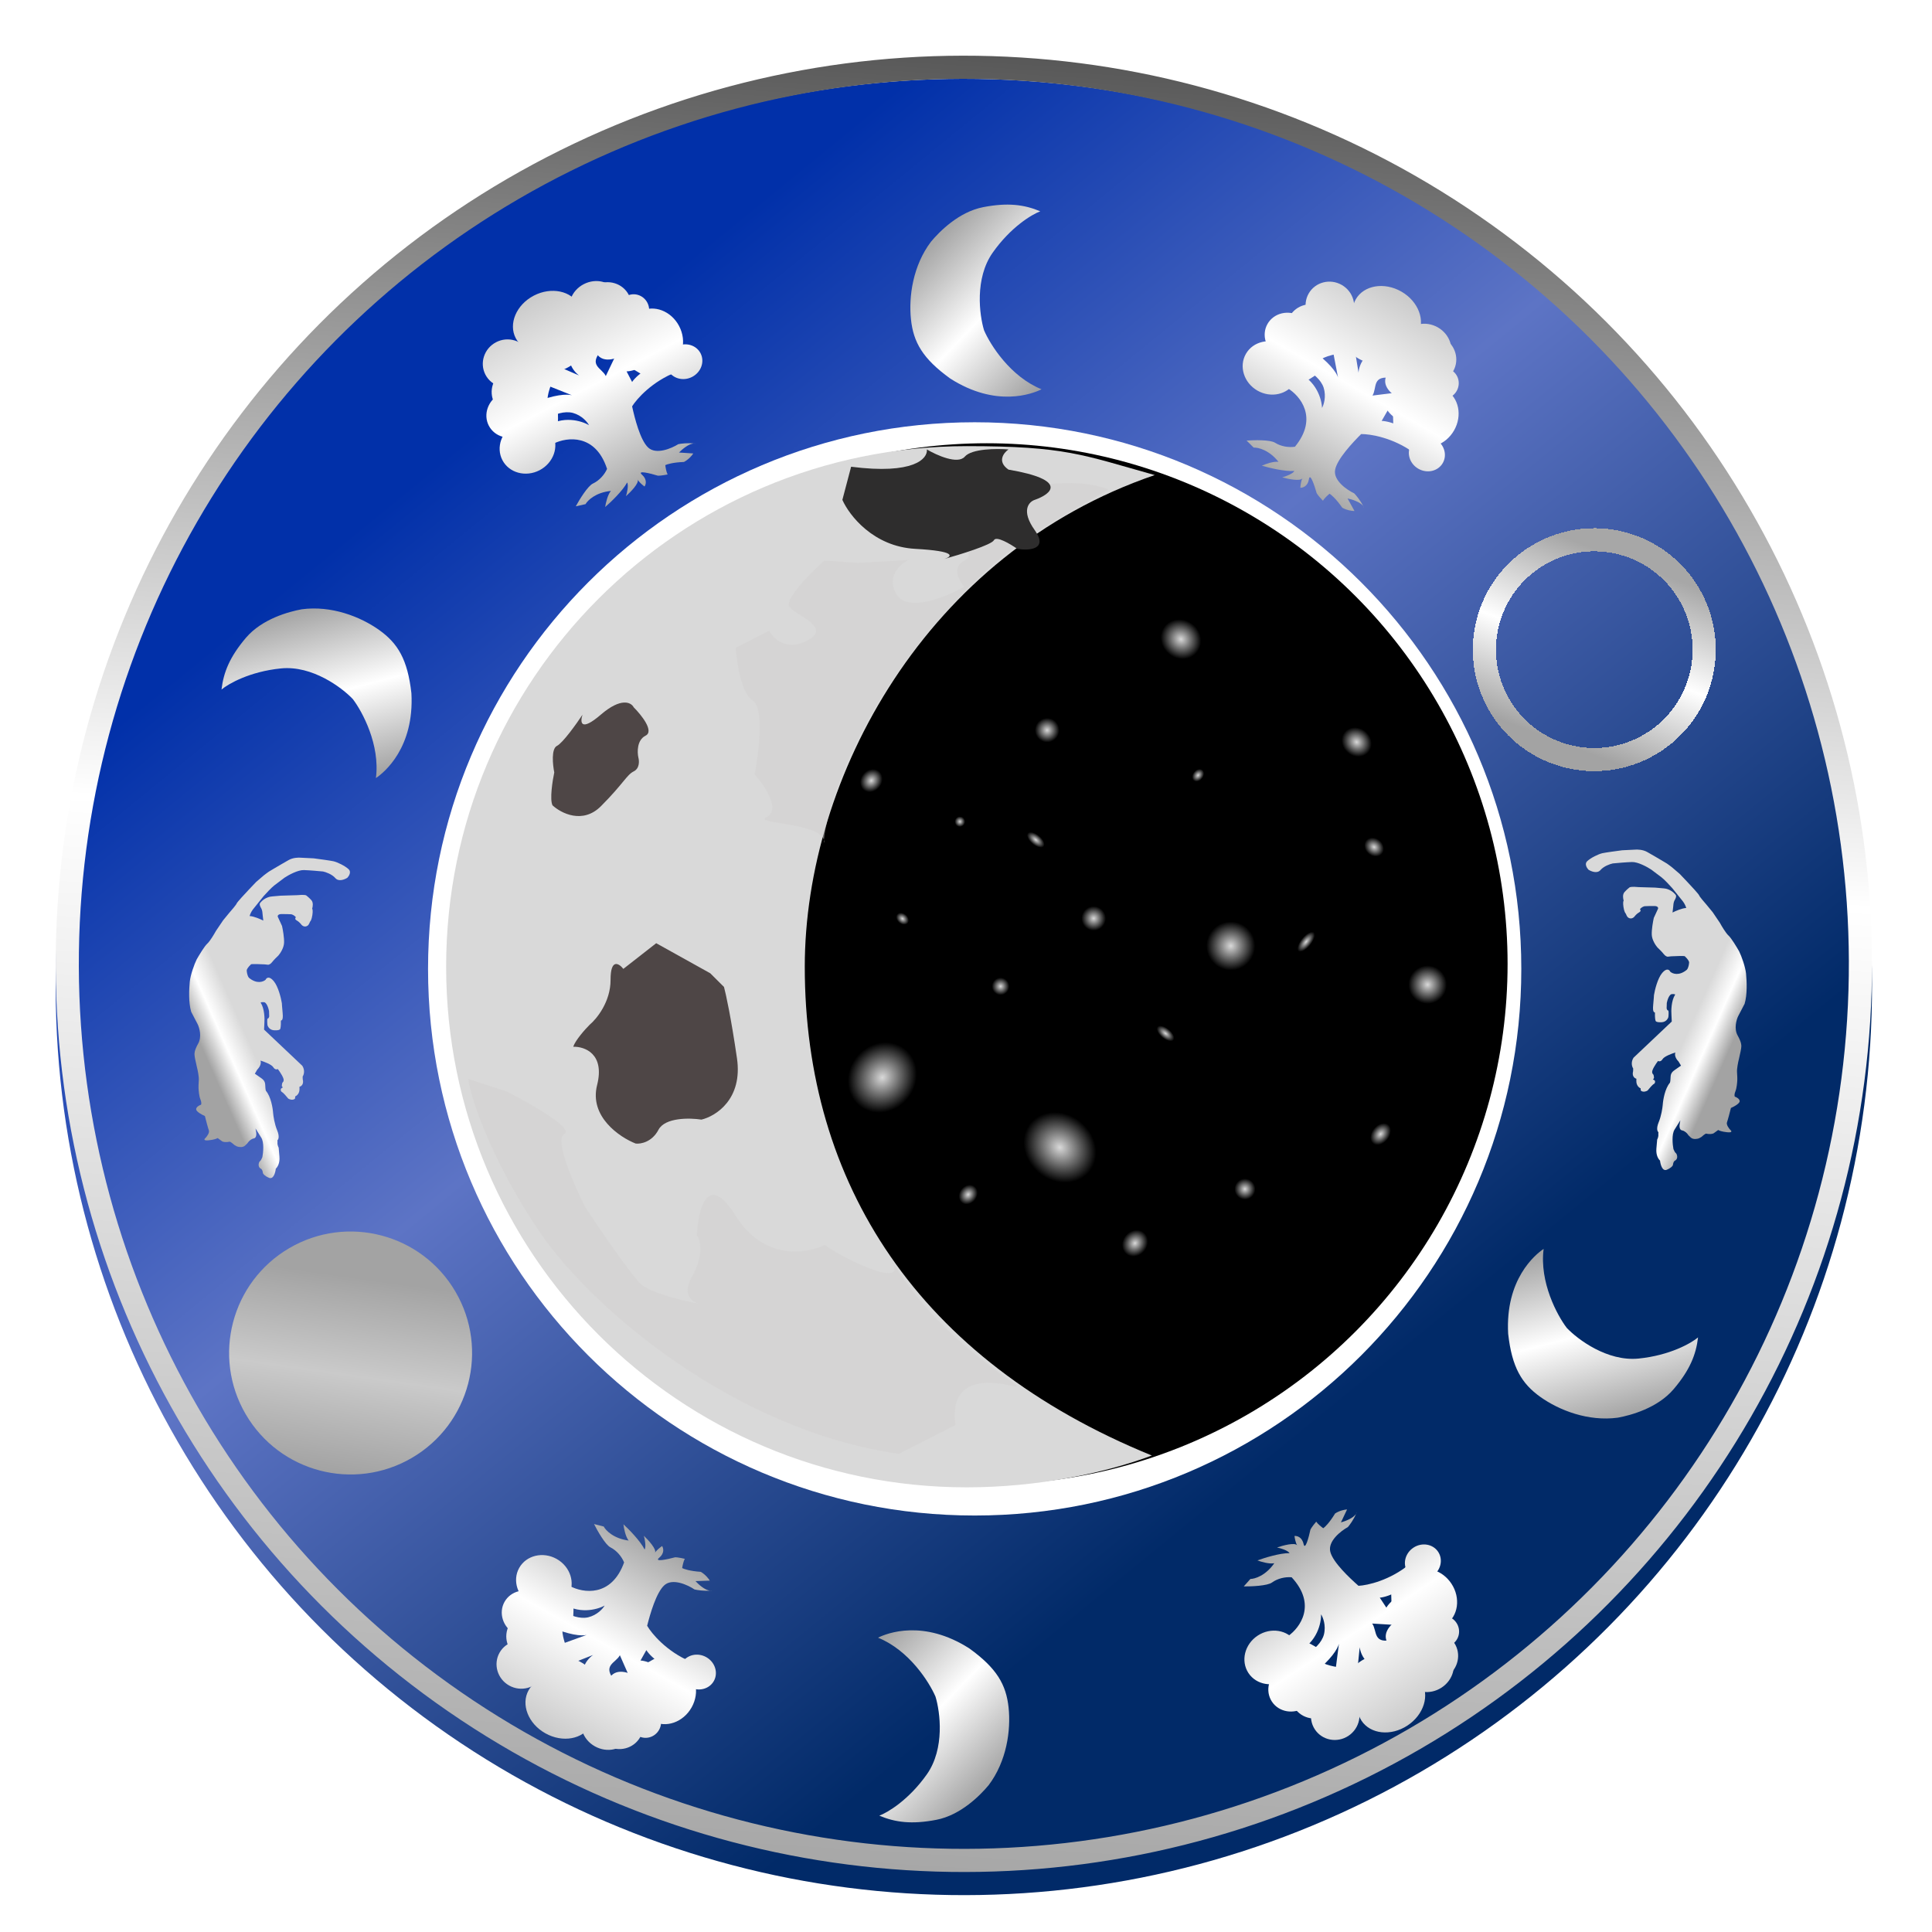 <svg width="334" height="334" viewBox="0 0 334 334" fill="none" xmlns="http://www.w3.org/2000/svg">
<g filter="url(#filter0_i_11_365)">
<circle cx="166.628" cy="166.628" r="157" transform="rotate(3.631 166.628 166.628)" fill="url(#paint0_linear_11_365)"/>
</g>
<circle cx="166.628" cy="166.628" r="155" transform="rotate(3.631 166.628 166.628)" stroke="url(#paint1_linear_11_365)" stroke-width="4"/>
<g filter="url(#filter1_f_11_365)">
<path d="M168.5 262C220.691 262 263 219.691 263 167.5C263 115.309 220.691 73 168.5 73C116.309 73 74 115.309 74 167.5C74 219.691 116.309 262 168.5 262Z" fill="white"/>
</g>
<g filter="url(#filter2_dd_11_365)">
<circle cx="275.618" cy="104.313" r="19" transform="rotate(-120.29 275.618 104.313)" stroke="url(#paint2_linear_11_365)" stroke-width="4" shape-rendering="crispEdges"/>
</g>
<g filter="url(#filter3_d_11_365)">
<circle cx="60.611" cy="229.903" r="21" transform="rotate(-120.29 60.611 229.903)" fill="url(#paint3_linear_11_365)"/>
</g>
<g filter="url(#filter4_dd_11_365)">
<path d="M171.607 35.688C174.731 31.248 178.397 29.066 179.84 28.53C177.07 27.366 174.208 26.992 169.973 27.811C165.739 28.63 162.377 32.072 160.943 33.791C157.817 37.916 157.066 43.285 157.488 47.227C157.91 51.169 159.508 53.997 164.266 57.435C172.191 62.507 178.485 60.096 180.057 59.296C174.677 57.125 171.193 51.601 170.124 49.11C169.316 46.486 168.482 40.128 171.607 35.688Z" fill="url(#paint4_linear_11_365)"/>
</g>
<g filter="url(#filter5_dd_11_365)">
<path d="M283.275 226.864C288.677 226.323 292.379 224.202 293.555 223.209C293.208 226.193 292.128 228.87 289.334 232.156C286.541 235.442 281.892 236.679 279.689 237.084C274.561 237.781 269.515 235.798 266.289 233.494C263.063 231.19 261.384 228.408 260.727 222.576C260.202 213.181 265.394 208.883 266.863 207.907C266.111 213.659 269.212 219.407 270.856 221.562C272.745 223.555 277.873 227.404 283.275 226.864Z" fill="url(#paint5_linear_11_365)"/>
</g>
<g filter="url(#filter6_dd_11_365)">
<path d="M48.574 107.553C43.172 108.094 39.471 110.215 38.295 111.208C38.642 108.224 39.722 105.547 42.515 102.261C45.308 98.975 49.958 97.738 52.16 97.333C57.288 96.636 62.335 98.619 65.561 100.923C68.786 103.227 70.465 106.009 71.123 111.841C71.648 121.236 66.456 125.534 64.987 126.51C65.738 120.758 62.638 115.009 60.994 112.854C59.105 110.862 53.976 107.013 48.574 107.553Z" fill="url(#paint6_linear_11_365)"/>
</g>
<g filter="url(#filter7_dd_11_365)">
<path d="M160.243 298.729C157.119 303.169 153.453 305.351 152.01 305.887C154.779 307.051 157.642 307.425 161.876 306.606C166.111 305.787 169.472 302.345 170.907 300.626C174.033 296.501 174.784 291.131 174.362 287.19C173.939 283.248 172.342 280.42 167.584 276.982C159.659 271.91 153.365 274.321 151.793 275.121C157.173 277.292 160.656 282.816 161.726 285.307C162.533 287.931 163.367 294.289 160.243 298.729Z" fill="url(#paint7_linear_11_365)"/>
</g>
<ellipse cx="170.594" cy="166.628" rx="90.034" ry="90" fill="black"/>
<path d="M139.128 167.128C139.128 204.473 158.628 235.128 199.128 251.628C191.128 254.628 179.488 257.128 167.128 257.128C117.422 257.128 77.128 216.833 77.128 167.128C77.128 117.422 117.422 77.127 167.128 77.127C184.193 77.127 187.128 78.628 199.628 82.128C160.128 95.628 139.128 134.488 139.128 167.128Z" fill="#D9D9D9"/>
<g style="mix-blend-mode:overlay">
<path d="M191.628 84.627C182.628 89.813 176.343 92.955 168.927 100.127C147.136 121.202 142.651 141.793 142.437 145.171C142.486 145.315 142.512 145.467 142.512 145.628C137.628 153.128 139.474 178.128 139.474 178.128C140.378 179.538 139.474 193.628 154.046 217.8C163.587 233.628 179.128 240.588 175.128 239.628C165.128 237.228 164.67 242.942 165.192 246.349L155.386 251.333C126.96 247.273 102.224 226.193 93.191 212.836C85.965 202.151 81.644 191.223 80.942 186.531L87.664 188.723C91.703 190.783 99.335 195.13 97.552 196.037C95.769 196.943 99.25 204.895 101.214 208.758C103.623 212.395 108.892 220.112 110.692 221.889C112.259 223.435 117.437 224.732 120.771 225.373C119.306 224.884 118.015 223.579 119.629 220.712C121.751 216.941 121.078 214.366 120.476 213.55C120.671 209.151 122.28 202.313 127.162 210.152C132.044 217.991 139.504 216.779 142.624 215.193C143.825 216.452 157.628 223.742 154.046 217.8C139.474 193.628 140.378 179.538 139.474 178.128C139.474 178.128 137.628 153.128 142.512 145.628C142.444 145.72 142.412 145.56 142.437 145.171C141.4 142.159 130.138 142.455 132.52 141.244C135.016 139.975 132.186 135.805 130.459 133.878C131.179 130.147 132.127 122.374 130.151 121.135C128.175 119.896 127.349 114.519 127.183 111.986L132.977 109.041C133.657 110.378 135.908 112.599 139.474 110.787C143.931 108.521 137.88 106.549 136.528 104.992C135.447 103.747 140.067 99.081 142.512 96.903L148.329 97.311L157.047 96.807C155.561 97.562 153.086 99.829 155.074 102.857C157.062 105.885 163.648 103.173 166.693 101.439C165.791 100.401 164.523 98.054 166.663 96.966C168.802 95.879 166.195 93.839 164.624 92.955C166.487 92.943 169.45 92.297 166.392 89.813C163.334 87.329 165.853 87.282 167.495 87.569C171.95 84.931 184.811 81.81 191.628 84.627Z" fill="#D2D1D1" fill-opacity="0.5"/>
</g>
<g style="mix-blend-mode:overlay">
<path d="M103.225 187.591C104.603 182.148 101.048 180.903 99.098 180.96C99.475 179.821 101.146 177.951 101.935 177.158C103.145 176.154 105.562 173.197 105.553 169.402C105.544 165.607 107.022 166.553 107.762 167.499L113.443 163.059L122.784 168.254L125.162 170.62C125.481 171.778 126.376 175.866 127.405 182.947C128.434 190.028 123.74 192.97 121.264 193.556C119.261 193.244 114.97 193.16 113.837 195.313C112.704 197.466 110.734 197.797 109.89 197.694C107.094 196.594 101.847 193.033 103.225 187.591Z" fill="#4E4646"/>
<path d="M103.899 139.364C100.745 142.534 96.998 140.593 95.519 139.226C95.01 138.216 95.509 135.01 95.821 133.534C95.555 132.217 95.274 129.456 96.285 128.947C97.295 128.439 99.648 125.144 100.699 123.561C100.28 124.827 100.327 126.597 103.861 123.553C107.395 120.509 109.126 121.432 109.55 122.274C110.871 123.589 113.133 126.408 111.617 127.171C110.101 127.934 110.149 130.021 110.362 130.969C110.521 131.548 110.587 132.834 109.577 133.342C108.313 133.978 107.842 135.402 103.899 139.364Z" fill="#4E4646"/>
</g>
<g style="mix-blend-mode:overlay">
<path d="M145.628 86.416L147.139 80.688C158.021 82.083 160.406 79.276 160.238 77.699C161.918 78.695 165.579 80.339 166.788 78.945C167.997 77.55 172.33 77.533 174.345 77.699C173.505 78.28 172.33 79.791 174.345 81.186C184.824 82.979 181.734 85.42 178.879 86.416C177.872 86.748 176.461 88.259 178.879 91.646C181.298 95.034 177.872 95.216 175.857 94.884C174.681 94.054 172.229 92.593 171.826 93.39C171.423 94.187 165.948 95.88 163.261 96.628C164.605 96.213 165.478 95.283 158.223 94.884C150.968 94.486 146.803 89.073 145.628 86.416Z" fill="#2E2D2D"/>
</g>
<g filter="url(#filter8_dd_11_365)">
<path d="M287.426 175.096C287.718 174.622 289.018 174.139 289.631 173.957C289.404 174.57 289.91 175.256 290.192 175.523L290.605 176.224L289.54 176.967C289.186 177.214 288.829 177.512 288.81 178.15C288.802 178.436 288.766 179.044 288.692 179.179C287.829 180.186 287.503 182.156 287.448 183.015C287.403 183.559 287.2 184.918 286.75 186.006C286.301 187.094 286.529 187.606 286.699 187.726L286.688 188.07C286.747 188.416 286.578 188.841 286.486 189.011C286.486 189.039 286.458 189.389 286.353 190.556C286.248 191.723 286.731 192.432 286.985 192.641C287.052 193.303 287.379 194.546 288.153 194.225C288.926 193.904 289.186 193.539 289.22 193.397C289.226 193.196 289.308 192.762 289.59 192.633C290.207 192.307 289.886 191.437 289.715 191.346C289.579 191.273 289.383 190.848 289.302 190.645C289.152 189.866 288.979 188.105 289.49 187.294C290.001 186.483 290.372 185.886 290.493 185.689L290.389 186.288C290.32 186.63 290.305 187.335 290.789 187.419C291.272 187.502 291.67 187.933 291.809 188.138C291.808 188.167 291.908 188.313 292.314 188.67C292.72 189.026 293.406 188.903 293.699 188.797L294.141 188.553C294.319 188.386 294.729 188.037 294.939 187.974C295.629 188.133 296.096 188.009 296.243 187.927L297.042 187.349C297.155 187.438 297.623 187.642 298.593 187.74C299.562 187.838 299.352 187.504 299.126 187.325C298.874 187.06 298.407 186.426 298.558 186.017C298.709 185.609 299.076 184.197 299.24 183.542C299.739 183.327 300.739 182.795 300.751 182.382C300.763 181.969 300.193 181.677 299.907 181.582C299.852 181.494 299.797 181.183 300.022 180.639C300.247 180.095 300.329 179.099 300.342 178.669C300.347 178.497 300.345 177.998 300.294 177.376C300.243 176.755 300.493 175.575 300.624 175.062C300.863 174.037 301.025 173.267 301.036 172.923C301.044 172.665 301.057 172.201 300.399 171.01C299.74 169.82 300.192 168.279 300.5 167.657L301.605 165.538C302.088 163.917 301.982 161.676 301.85 160.295C301.745 159.199 301.072 157.288 300.663 156.472C300.25 155.743 299.308 154.177 298.834 153.749C298.361 153.322 297.639 152.107 297.338 151.552L296.091 149.707L295.002 148.384C294.61 147.941 293.811 147.005 293.748 146.796C293.684 146.588 292.322 145.118 291.649 144.409L290.386 143.08L289.032 141.921C288.805 141.77 288.354 141.384 288.183 141.293C288.01 141.2 286.591 140.327 285.88 139.932C285.823 139.902 285.521 139.732 284.77 139.296C284.019 138.861 283.018 138.842 282.612 138.887L280.438 138.994C279.537 139.11 277.596 139.373 277.037 139.494C276.338 139.645 275.016 140.294 274.391 140.878C273.89 141.345 274.326 142.052 274.607 142.347C275.061 142.648 276.113 143.081 276.689 142.41C277.265 141.739 278.341 141.369 278.807 141.269C279.474 141.203 281.07 141.061 282.113 141.024C283.156 140.986 284.779 141.879 285.46 142.33L287.243 143.674C287.718 144.033 288.677 145.066 289.097 145.538C289.599 146.155 290.671 147.479 290.938 147.831C291.272 148.271 291.433 148.706 291.512 148.967C290.746 149.013 289.614 149.512 289.144 149.756L289.262 148.727C289.268 148.498 289.319 147.971 289.466 147.7C289.923 146.94 289.755 146.762 289.586 146.585C288.915 145.808 287.996 145.591 287.62 145.579L286.148 145.449L283.285 145.363C282.073 145.24 281.751 145.374 281.721 145.402C281.573 145.512 281.187 145.833 280.828 146.236C280.469 146.638 280.591 147.376 280.697 147.695C280.638 147.75 280.548 148.052 280.664 148.813C280.78 149.574 280.979 149.884 281.064 149.944C281.117 150.089 281.258 150.414 281.392 150.556C281.866 150.983 282.343 150.699 282.523 150.504C282.644 150.335 282.974 149.949 283.327 149.754C283.768 149.509 283.6 149.331 283.518 149.157C283.806 148.821 284.169 148.689 284.315 148.664C284.662 148.646 285.497 148.614 286.052 148.631C286.607 148.647 286.679 148.936 286.646 149.079L285.903 150.692C285.769 151.29 285.512 152.711 285.555 153.608C285.597 154.504 286.223 155.435 286.531 155.789C286.784 156.026 287.358 156.588 287.625 156.941C287.892 157.293 288.191 157.388 288.306 157.392L288.916 157.324C289.612 157.287 291.055 157.233 291.261 157.308C291.869 157.877 292.014 158.249 292.01 158.364C292.002 158.65 291.912 159.308 291.624 159.643C290.271 160.773 289.143 160.343 288.749 159.987C288.614 159.667 288.146 159.263 287.353 160.203C286.561 161.143 286.078 163.149 285.936 164.034C285.932 164.148 285.9 164.652 285.797 165.751C285.669 167.124 286.021 166.963 286.105 167.051C286.076 168.014 286.18 168.431 286.235 168.518C286.261 168.605 286.505 168.768 287.271 168.722C288.036 168.676 288.36 168.095 288.427 167.81C288.467 167.438 288.512 166.693 288.374 166.689C288.235 166.685 288.149 166.453 288.124 166.337L288.152 165.391C288.396 164.228 288.805 163.891 288.98 163.867C289.212 163.845 289.658 163.836 289.584 163.971C288.929 164.984 288.893 166.734 288.958 167.481L289.011 168.602C287.134 170.382 283.184 174.124 282.398 174.858C281.887 175.669 282.147 176.436 282.342 176.717L282.328 177.18C282.093 178.068 282.609 178.422 282.896 178.488L282.886 178.832C282.861 179.658 283.37 180.052 283.628 180.146C283.624 180.26 283.634 180.507 283.701 180.578C284.109 180.866 284.625 180.663 284.832 180.526C285.102 180.19 285.696 179.494 285.907 179.399C286.171 179.28 286.185 178.845 286.014 178.754C285.877 178.681 285.787 178.604 285.759 178.574C285.817 178.547 285.936 178.459 285.94 178.322C285.879 177.459 285.693 177.884 285.621 177.365C285.564 176.95 286.273 175.893 286.635 175.416C286.777 175.506 287.134 175.569 287.426 175.096Z" fill="url(#paint8_linear_11_365)"/>
</g>
<g filter="url(#filter9_dd_11_365)">
<path d="M233.573 46.943C232.438 48.921 229.878 49.583 227.854 48.422C225.829 47.262 225.108 44.717 226.243 42.739C227.377 40.761 229.938 40.098 231.962 41.259C233.986 42.42 234.707 44.964 233.573 46.943Z" fill="url(#paint9_linear_11_365)"/>
<path d="M249.424 72.049C248.611 73.466 246.722 73.909 245.204 73.038C243.685 72.167 243.113 70.313 243.926 68.896C244.738 67.479 246.628 67.037 248.146 67.907C249.664 68.778 250.236 70.632 249.424 72.049Z" fill="url(#paint10_linear_11_365)"/>
<path d="M223.868 69.229C227.97 64.222 224.742 60.403 222.616 59.12L220.015 56.727C220.005 56.036 220.829 54.995 224.198 56.361C227.568 57.727 228.502 61.037 228.548 62.522C228.844 62.005 229.315 60.581 228.828 59.016C227.876 56.206 223.481 54.706 221.403 54.307C221.5 52.498 222.663 49.562 226.53 52.295C229.85 54.641 231.04 56.397 231.313 57.242L230.558 53.318L229.65 50.096L233.852 50.255L234.861 56.429C234.958 54.92 236.138 52.08 240.084 52.799C244.029 53.518 244.023 51.928 243.526 51.042L246.233 55.039C245.995 56.125 244.582 58.119 240.835 57.411C237.088 56.703 238.106 59.041 237.272 60.385L247.69 59.091L244.068 63.06C244.362 64.001 244.535 65.733 242.875 65.141C241.215 64.55 240.191 63.452 239.886 62.977L238.859 64.768C240.631 64.807 243.679 66.31 244.981 67.057C245.409 69.103 246.263 68.397 244.419 70.272C240.805 67.634 236.841 67.02 235.311 67.043C233.864 68.486 231.161 71.353 230.813 73.211C230.465 75.07 232.868 76.706 234.113 77.291C234.452 77.641 235.191 78.526 235.666 79.493C235.735 79.593 235.784 79.698 235.81 79.808C235.766 79.702 235.717 79.597 235.666 79.493C235.178 78.783 233.72 78.328 232.964 78.176L234.159 80.34C233.793 80.345 232.859 80.238 232.048 79.773C230.982 78.236 230.137 77.519 229.847 77.353C229.568 77.579 228.949 78.138 228.705 78.564C227.934 77.761 227.655 77.34 227.612 77.229C227.248 75.927 226.472 73.629 226.28 74.857C226.089 76.085 225.213 76.346 224.799 76.323C224.82 75.95 224.925 75.097 225.169 74.671C224.836 75.251 222.694 74.816 221.664 74.526C222.246 74.367 223.484 73.923 223.772 73.419C222.11 73.546 219.327 72.864 218.143 72.507C218.749 72.232 220.174 71.716 221.023 71.843C219.39 69.774 217.481 69.34 216.731 69.381L215.507 68.164C216.8 68.07 219.593 68.012 220.42 68.537C221.453 69.194 222.812 69.395 223.868 69.229Z" fill="url(#paint11_linear_11_365)"/>
<path d="M240.885 65.93L244.135 70.431L246.768 69.304L249.826 60.508L244.514 48.65L236.133 44.937L229.209 45.276L221.719 59.12L225.29 58.145C226.823 57.372 229.599 55.637 228.448 54.874C227.296 54.111 229.964 53.385 231.442 53.117C230.867 51.437 230.235 48.785 232.302 51.617C234.369 54.449 236.796 54.88 237.752 54.742C239.363 54.316 242.112 54.001 240.211 56.153C238.311 58.304 240.468 60.138 241.784 60.785L240.785 62.528L240.885 65.93Z" fill="url(#paint12_linear_11_365)"/>
<path d="M251.374 66.413C249.902 68.98 246.874 70.008 244.61 68.709C242.346 67.411 241.704 64.278 243.175 61.712C244.647 59.145 247.675 58.118 249.939 59.416C252.203 60.714 252.846 63.847 251.374 66.413Z" fill="url(#paint13_linear_11_365)"/>
<path d="M251.823 59.596C251.087 60.879 249.476 61.337 248.224 60.619C246.972 59.901 246.554 58.279 247.29 56.996C248.026 55.713 249.637 55.254 250.889 55.972C252.141 56.69 252.559 58.312 251.823 59.596Z" fill="url(#paint14_linear_11_365)"/>
<path d="M251.226 56.166C250.092 58.144 247.531 58.807 245.507 57.646C243.483 56.485 242.762 53.94 243.896 51.962C245.031 49.984 247.591 49.321 249.615 50.482C251.64 51.643 252.361 54.188 251.226 56.166Z" fill="url(#paint15_linear_11_365)"/>
<path d="M250.418 54.223C249.33 56.121 246.742 56.681 244.637 55.475C242.533 54.268 241.71 51.751 242.798 49.853C243.887 47.955 246.475 47.395 248.579 48.601C250.683 49.808 251.507 52.325 250.418 54.223Z" fill="url(#paint16_linear_11_365)"/>
<path d="M245.09 49.881C243.695 52.313 240.167 52.911 237.211 51.216C234.254 49.52 232.988 46.174 234.384 43.741C235.779 41.308 239.306 40.711 242.263 42.406C245.219 44.102 246.485 47.448 245.09 49.881Z" fill="url(#paint17_linear_11_365)"/>
<path d="M223.876 58.041C222.634 60.206 219.727 60.872 217.383 59.528C215.039 58.184 214.146 55.339 215.388 53.173C216.63 51.008 219.536 50.342 221.88 51.686C224.224 53.031 225.117 55.876 223.876 58.041Z" fill="url(#paint18_linear_11_365)"/>
<path d="M226.461 52.191C225.373 54.089 222.85 54.687 220.825 53.526C218.801 52.365 218.043 49.885 219.131 47.987C220.22 46.089 222.743 45.492 224.767 46.653C226.791 47.813 227.55 50.293 226.461 52.191Z" fill="url(#paint19_linear_11_365)"/>
<path d="M230.303 50.856C229.169 52.835 226.608 53.497 224.584 52.336C222.559 51.175 221.838 48.631 222.973 46.653C224.107 44.674 226.668 44.012 228.692 45.173C230.716 46.333 231.437 48.878 230.303 50.856Z" fill="url(#paint20_linear_11_365)"/>
</g>
<g filter="url(#filter10_dd_11_365)">
<path d="M91.416 52.871C92.47 54.894 91.646 57.407 89.577 58.486C87.508 59.564 84.976 58.798 83.922 56.776C82.868 54.754 83.692 52.24 85.761 51.162C87.83 50.084 90.362 50.849 91.416 52.871Z" fill="url(#paint21_linear_11_365)"/>
<path d="M121.107 53.067C121.861 54.515 121.215 56.345 119.663 57.154C118.111 57.962 116.241 57.444 115.486 55.995C114.732 54.547 115.378 52.717 116.93 51.908C118.482 51.1 120.352 51.618 121.107 53.067Z" fill="url(#paint22_linear_11_365)"/>
<path d="M104.947 73.064C102.944 66.91 97.987 67.568 95.76 68.666L92.342 69.566C91.754 69.201 91.322 67.945 94.29 65.845C97.258 63.745 100.549 64.744 101.824 65.506C101.549 64.978 100.603 63.814 99.023 63.379C96.143 62.665 92.509 65.556 91.053 67.092C89.582 66.033 87.737 63.471 92.124 61.689C95.89 60.158 98.01 60.104 98.87 60.329L95.158 58.849L91.955 57.876L94.356 54.422L100.099 56.904C98.88 56.008 97.126 53.482 99.859 50.548C102.593 47.613 101.25 46.761 100.237 46.702L105.063 46.578C105.848 47.364 106.765 49.63 104.148 52.403C101.531 55.176 104.048 55.58 104.73 57.008L109.261 47.537L110.649 52.727C111.599 52.987 113.152 53.777 111.758 54.855C110.364 55.934 108.887 56.204 108.323 56.205L109.277 58.035C110.266 56.564 113.175 54.809 114.507 54.115C116.461 54.858 116.327 53.758 116.911 56.323C112.74 57.943 110.085 60.949 109.279 62.25C109.714 64.247 110.669 68.069 112.047 69.365C113.424 70.661 116.097 69.519 117.262 68.787C117.739 68.689 118.884 68.545 119.954 68.667C120.075 68.663 120.19 68.678 120.297 68.716C120.184 68.696 120.069 68.68 119.954 68.667C119.093 68.694 117.923 69.677 117.388 70.231L119.854 70.393C119.661 70.704 119.067 71.433 118.239 71.864C116.369 71.933 115.309 72.258 115.014 72.412C115.053 72.769 115.189 73.591 115.416 74.027C114.325 74.243 113.819 74.251 113.703 74.228C112.41 73.832 110.057 73.246 110.988 74.07C111.918 74.893 111.666 75.772 111.423 76.108C111.12 75.888 110.458 75.34 110.231 74.904C110.541 75.498 109.018 77.067 108.218 77.778C108.399 77.201 108.692 75.92 108.424 75.406C107.634 76.874 105.559 78.849 104.619 79.653C104.715 78.995 105.048 77.517 105.614 76.87C102.991 77.129 101.596 78.502 101.226 79.156L99.541 79.531C100.159 78.391 101.617 76.008 102.505 75.596C103.615 75.08 104.517 74.044 104.947 73.064Z" fill="url(#paint23_linear_11_365)"/>
<path d="M111.348 56.956L116.892 56.647L117.363 53.822L111.606 46.503L98.755 44.58L91.108 49.634L87.659 55.647L95.276 69.421L96.381 65.888C96.557 64.181 96.594 60.907 95.33 61.465C94.066 62.023 94.894 59.385 95.466 57.997C93.741 57.574 91.167 56.676 94.666 56.463C98.166 56.25 99.839 54.439 100.238 53.56C100.748 51.972 101.965 49.488 102.752 52.249C103.539 55.011 106.246 54.183 107.501 53.424L108.43 55.205L111.348 56.956Z" fill="url(#paint24_linear_11_365)"/>
<path d="M117.413 48.385C118.78 51.008 118.012 54.113 115.698 55.319C113.384 56.525 110.399 55.376 109.032 52.752C107.665 50.129 108.433 47.024 110.747 45.818C113.062 44.612 116.046 45.761 117.413 48.385Z" fill="url(#paint25_linear_11_365)"/>
<path d="M111.915 44.329C112.598 45.641 112.115 47.245 110.835 47.912C109.555 48.578 107.964 48.056 107.28 46.744C106.597 45.432 107.08 43.828 108.36 43.161C109.64 42.494 111.231 43.017 111.915 44.329Z" fill="url(#paint26_linear_11_365)"/>
<path d="M108.705 42.981C109.759 45.004 108.935 47.517 106.866 48.596C104.797 49.674 102.265 48.909 101.211 46.886C100.157 44.864 100.981 42.35 103.05 41.272C105.119 40.194 107.651 40.959 108.705 42.981Z" fill="url(#paint27_linear_11_365)"/>
<path d="M106.633 42.614C107.644 44.554 106.72 47.036 104.569 48.157C102.418 49.278 99.854 48.613 98.843 46.673C97.832 44.733 98.756 42.251 100.907 41.13C103.058 40.009 105.622 40.674 106.633 42.614Z" fill="url(#paint28_linear_11_365)"/>
<path d="M100.102 44.758C101.398 47.245 99.999 50.538 96.976 52.113C93.954 53.688 90.453 52.949 89.157 50.462C87.861 47.975 89.261 44.682 92.283 43.107C95.306 41.532 98.806 42.272 100.102 44.758Z" fill="url(#paint29_linear_11_365)"/>
<path d="M95.531 67.023C96.684 69.237 95.677 72.044 93.281 73.292C90.885 74.541 88.007 73.758 86.853 71.545C85.7 69.331 86.707 66.525 89.103 65.276C91.499 64.027 94.377 64.81 95.531 67.023Z" fill="url(#paint30_linear_11_365)"/>
<path d="M91.999 61.691C93.01 63.631 92.153 66.078 90.083 67.156C88.014 68.235 85.517 67.536 84.506 65.596C83.495 63.655 84.352 61.208 86.422 60.13C88.491 59.051 90.988 59.75 91.999 61.691Z" fill="url(#paint31_linear_11_365)"/>
<path d="M92.948 57.736C94.001 59.758 93.178 62.272 91.109 63.35C89.04 64.428 86.508 63.663 85.454 61.641C84.4 59.618 85.223 57.105 87.293 56.026C89.362 54.948 91.894 55.714 92.948 57.736Z" fill="url(#paint32_linear_11_365)"/>
</g>
<g filter="url(#filter11_dd_11_365)">
<path d="M234.363 286.32C233.108 284.416 230.511 283.913 228.563 285.197C226.615 286.481 226.052 289.066 227.307 290.97C228.562 292.874 231.159 293.377 233.107 292.093C235.056 290.809 235.618 288.224 234.363 286.32Z" fill="url(#paint33_linear_11_365)"/>
<path d="M248.628 260.28C247.73 258.916 245.816 258.591 244.355 259.554C242.894 260.517 242.438 262.403 243.336 263.767C244.235 265.131 246.148 265.456 247.61 264.493C249.071 263.53 249.527 261.644 248.628 260.28Z" fill="url(#paint34_linear_11_365)"/>
<path d="M223.297 264.677C227.7 269.42 224.716 273.432 222.673 274.845L220.225 277.394C220.258 278.084 221.145 279.073 224.423 277.501C227.701 275.928 228.429 272.566 228.383 271.082C228.71 271.579 229.268 272.971 228.88 274.564C228.103 277.427 223.81 279.197 221.76 279.723C221.97 281.523 223.311 284.381 227.002 281.414C230.171 278.867 231.249 277.041 231.47 276.18L230.959 280.144L230.252 283.416L234.437 282.997L235.062 276.771C235.252 278.272 236.605 281.033 240.499 280.071C244.392 279.11 244.484 280.697 244.043 281.611L246.497 277.455C246.193 276.386 244.659 274.483 240.963 275.422C237.267 276.36 238.138 273.964 237.222 272.675L247.701 273.32L243.84 269.583C244.075 268.626 244.14 266.886 242.52 267.58C240.9 268.273 239.946 269.432 239.671 269.925L238.535 268.201C240.301 268.053 243.25 266.364 244.503 265.538C244.804 263.468 245.7 264.121 243.743 262.363C240.299 265.221 236.382 266.078 234.853 266.15C233.32 264.799 230.444 262.106 229.981 260.272C229.519 258.439 231.816 256.658 233.022 255.996C233.339 255.626 234.022 254.696 234.436 253.702C234.498 253.598 234.541 253.49 234.56 253.379C234.522 253.487 234.481 253.595 234.436 253.702C233.993 254.441 232.566 254.986 231.821 255.184L232.879 252.95C232.514 252.968 231.588 253.133 230.808 253.647C229.839 255.247 229.04 256.015 228.761 256.198C228.469 255.99 227.816 255.471 227.546 255.061C226.826 255.909 226.574 256.348 226.537 256.461C226.255 257.783 225.622 260.124 225.355 258.91C225.088 257.697 224.198 257.49 223.786 257.539C223.831 257.91 223.988 258.756 224.258 259.166C223.89 258.606 221.778 259.174 220.768 259.527C221.36 259.65 222.622 260.017 222.941 260.501C221.274 260.477 218.539 261.331 217.38 261.761C218.001 261.997 219.455 262.424 220.295 262.245C218.793 264.411 216.915 264.962 216.164 264.967L215.017 266.258C216.314 266.272 219.105 266.157 219.897 265.581C220.888 264.861 222.232 264.577 223.297 264.677Z" fill="url(#paint35_linear_11_365)"/>
<path d="M240.485 266.916L243.45 262.222L246.148 263.184L249.744 271.773L245.177 283.938L237.042 288.163L230.111 288.253L221.778 274.9L225.402 275.652C226.98 276.328 229.858 277.888 228.756 278.721C227.654 279.554 230.362 280.114 231.853 280.289C231.384 282.002 230.917 284.688 232.805 281.733C234.693 278.779 237.089 278.198 238.051 278.277C239.686 278.602 242.448 278.746 240.418 276.716C238.388 274.686 240.428 272.723 241.701 271.995L240.596 270.318L240.485 266.916Z" fill="url(#paint36_linear_11_365)"/>
<path d="M250.924 265.784C249.296 263.314 246.21 262.475 244.031 263.911C241.851 265.347 241.404 268.514 243.032 270.984C244.66 273.454 247.746 274.293 249.926 272.857C252.105 271.421 252.552 268.254 250.924 265.784Z" fill="url(#paint37_linear_11_365)"/>
<path d="M251.794 272.561C250.981 271.326 249.344 270.968 248.139 271.762C246.934 272.556 246.617 274.201 247.431 275.436C248.245 276.671 249.881 277.029 251.086 276.235C252.291 275.441 252.608 273.796 251.794 272.561Z" fill="url(#paint38_linear_11_365)"/>
<path d="M251.411 276.021C250.157 274.117 247.56 273.614 245.611 274.898C243.663 276.182 243.101 278.766 244.355 280.671C245.61 282.575 248.207 283.077 250.155 281.793C252.104 280.509 252.666 277.925 251.411 276.021Z" fill="url(#paint39_linear_11_365)"/>
<path d="M250.725 278.01C249.521 276.183 246.903 275.784 244.878 277.119C242.852 278.453 242.187 281.016 243.391 282.843C244.594 284.67 247.212 285.069 249.238 283.735C251.263 282.4 251.929 279.837 250.725 278.01Z" fill="url(#paint40_linear_11_365)"/>
<path d="M245.676 282.674C244.133 280.332 240.575 279.954 237.729 281.83C234.883 283.705 233.827 287.124 235.37 289.465C236.913 291.807 240.471 292.185 243.317 290.309C246.163 288.434 247.219 285.016 245.676 282.674Z" fill="url(#paint41_linear_11_365)"/>
<path d="M223.997 275.843C222.623 273.759 219.681 273.275 217.425 274.762C215.169 276.248 214.453 279.143 215.827 281.227C217.2 283.312 220.143 283.796 222.399 282.309C224.655 280.823 225.37 277.928 223.997 275.843Z" fill="url(#paint42_linear_11_365)"/>
<path d="M226.94 281.522C225.736 279.695 223.181 279.255 221.232 280.539C219.284 281.823 218.68 284.345 219.884 286.172C221.088 287.999 223.644 288.439 225.592 287.155C227.541 285.871 228.144 283.349 226.94 281.522Z" fill="url(#paint43_linear_11_365)"/>
<path d="M230.857 282.616C229.602 280.712 227.005 280.209 225.057 281.493C223.109 282.777 222.546 285.362 223.801 287.266C225.056 289.17 227.653 289.673 229.601 288.389C231.55 287.105 232.112 284.52 230.857 282.616Z" fill="url(#paint44_linear_11_365)"/>
</g>
<g filter="url(#filter12_dd_11_365)">
<path d="M93.724 281.861C94.841 279.873 94.099 277.334 92.065 276.19C90.031 275.047 87.476 275.731 86.358 277.718C85.24 279.706 85.983 282.245 88.017 283.388C90.051 284.532 92.606 283.848 93.724 281.861Z" fill="url(#paint45_linear_11_365)"/>
<path d="M123.406 282.613C124.206 281.19 123.619 279.34 122.093 278.482C120.568 277.624 118.682 278.083 117.882 279.507C117.081 280.93 117.669 282.78 119.194 283.638C120.719 284.495 122.605 284.037 123.406 282.613Z" fill="url(#paint46_linear_11_365)"/>
<path d="M107.893 262.11C105.694 268.197 100.761 267.381 98.569 266.213L95.182 265.204C94.584 265.55 94.111 266.791 97.01 268.985C99.91 271.179 103.231 270.286 104.53 269.565C104.238 270.083 103.256 271.217 101.662 271.601C98.761 272.223 95.222 269.217 93.815 267.636C92.311 268.647 90.385 271.148 94.713 273.07C98.428 274.72 100.546 274.842 101.412 274.644L97.655 276.005L94.422 276.876L96.711 280.404L102.531 278.108C101.284 278.964 99.45 281.432 102.089 284.452C104.727 287.473 103.358 288.282 102.343 288.309L107.162 288.586C107.973 287.826 108.962 285.591 106.435 282.735C103.907 279.88 106.436 279.557 107.163 278.152L111.389 287.762L112.942 282.618C113.901 282.389 115.477 281.65 114.119 280.527C112.76 279.404 111.293 279.087 110.729 279.069L111.741 277.269C112.682 278.772 115.534 280.619 116.842 281.355C118.819 280.674 118.65 281.77 119.316 279.225C115.199 277.473 112.641 274.383 111.878 273.057C112.376 271.075 113.453 267.285 114.871 266.034C116.289 264.783 118.924 266.009 120.065 266.779C120.539 266.891 121.678 267.072 122.752 266.985C122.873 266.992 122.988 266.981 123.096 266.947C122.982 266.963 122.867 266.975 122.752 266.985C121.892 266.929 120.754 265.91 120.237 265.339L122.707 265.256C122.524 264.939 121.953 264.192 121.139 263.734C119.272 263.606 118.224 263.247 117.933 263.083C117.984 262.728 118.147 261.91 118.387 261.482C117.304 261.231 116.799 261.207 116.681 261.227C115.376 261.581 113.006 262.092 113.962 261.298C114.919 260.504 114.694 259.618 114.462 259.275C114.153 259.485 113.474 260.012 113.233 260.44C113.561 259.856 112.09 258.239 111.313 257.503C111.475 258.085 111.727 259.375 111.443 259.881C110.7 258.388 108.689 256.348 107.775 255.514C107.85 256.175 108.136 257.663 108.681 258.328C106.067 257.985 104.717 256.568 104.368 255.902L102.696 255.474C103.277 256.633 104.658 259.061 105.533 259.502C106.626 260.053 107.494 261.117 107.893 262.11Z" fill="url(#paint47_linear_11_365)"/>
<path d="M113.776 278.414L119.307 278.9L119.688 281.739L113.7 288.87L100.795 290.382L93.313 285.086L90.057 278.966L98.11 265.442L99.102 269.009C99.223 270.72 99.156 273.994 97.91 273.396C96.665 272.798 97.408 275.461 97.935 276.867C96.198 277.234 93.596 278.05 97.087 278.375C100.579 278.699 102.192 280.563 102.563 281.454C103.022 283.057 104.159 285.579 105.034 282.844C105.909 280.109 108.588 281.023 109.819 281.822L110.803 280.071L113.776 278.414Z" fill="url(#paint48_linear_11_365)"/>
<path d="M119.565 287.175C121.015 284.596 120.346 281.469 118.072 280.19C115.797 278.91 112.777 279.963 111.327 282.542C109.877 285.121 110.545 288.248 112.82 289.527C115.095 290.807 118.114 289.753 119.565 287.175Z" fill="url(#paint49_linear_11_365)"/>
<path d="M113.939 291.053C114.664 289.764 114.232 288.145 112.975 287.438C111.717 286.73 110.109 287.202 109.384 288.491C108.659 289.781 109.091 291.399 110.349 292.107C111.607 292.814 113.214 292.342 113.939 291.053Z" fill="url(#paint50_linear_11_365)"/>
<path d="M110.688 292.297C111.806 290.31 111.063 287.771 109.029 286.627C106.996 285.484 104.441 286.168 103.323 288.155C102.205 290.143 102.947 292.681 104.981 293.825C107.015 294.969 109.57 294.285 110.688 292.297Z" fill="url(#paint51_linear_11_365)"/>
<path d="M108.605 292.599C109.678 290.691 108.833 288.182 106.719 286.993C104.605 285.804 102.022 286.386 100.949 288.293C99.877 290.2 100.721 292.71 102.835 293.899C104.949 295.088 107.533 294.506 108.605 292.599Z" fill="url(#paint52_linear_11_365)"/>
<path d="M102.147 290.247C103.521 287.802 102.227 284.466 99.257 282.796C96.286 281.125 92.764 281.752 91.389 284.197C90.015 286.641 91.308 289.977 94.279 291.647C97.249 293.318 100.772 292.691 102.147 290.247Z" fill="url(#paint53_linear_11_365)"/>
<path d="M98.288 267.847C99.512 265.671 98.594 262.834 96.24 261.51C93.885 260.185 90.983 260.875 89.76 263.051C88.536 265.226 89.453 268.064 91.808 269.388C94.163 270.713 97.064 270.023 98.288 267.847Z" fill="url(#paint54_linear_11_365)"/>
<path d="M94.588 273.064C95.661 271.157 94.882 268.684 92.848 267.54C90.814 266.396 88.296 267.015 87.223 268.922C86.151 270.829 86.93 273.303 88.964 274.446C90.998 275.59 93.516 274.971 94.588 273.064Z" fill="url(#paint55_linear_11_365)"/>
<path d="M95.41 277.047C96.528 275.06 95.785 272.521 93.751 271.377C91.718 270.233 89.163 270.917 88.045 272.905C86.927 274.893 87.669 277.431 89.703 278.575C91.737 279.719 94.292 279.035 95.41 277.047Z" fill="url(#paint56_linear_11_365)"/>
</g>
<ellipse cx="204.156" cy="110.498" rx="5.028" ry="4.609" transform="rotate(39.247 204.156 110.498)" fill="url(#paint57_radial_11_365)"/>
<ellipse cx="234.534" cy="128.282" rx="3.771" ry="3.352" transform="rotate(39.247 234.534 128.282)" fill="url(#paint58_radial_11_365)"/>
<circle cx="181.026" cy="126.228" r="2.933" transform="rotate(39.247 181.026 126.228)" fill="url(#paint59_radial_11_365)"/>
<circle cx="212.775" cy="163.527" r="5.866" transform="rotate(39.247 212.775 163.527)" fill="url(#paint60_radial_11_365)"/>
<ellipse cx="237.555" cy="146.439" rx="2.514" ry="2.095" transform="rotate(39.247 237.555 146.439)" fill="url(#paint61_radial_11_365)"/>
<circle cx="189.069" cy="158.769" r="2.933" transform="rotate(39.247 189.069 158.769)" fill="url(#paint62_radial_11_365)"/>
<ellipse cx="207.122" cy="134.021" rx="1.257" ry="1.676" transform="rotate(39.247 207.122 134.021)" fill="url(#paint63_radial_11_365)"/>
<ellipse cx="179.065" cy="145.186" rx="2.514" ry="1.257" transform="rotate(39.247 179.065 145.186)" fill="url(#paint64_radial_11_365)"/>
<ellipse cx="225.804" cy="162.81" rx="1.257" ry="2.933" transform="rotate(39.247 225.804 162.81)" fill="url(#paint65_radial_11_365)"/>
<circle cx="215.223" cy="205.564" r="2.514" transform="rotate(39.247 215.223 205.564)" fill="url(#paint66_radial_11_365)"/>
<ellipse cx="238.683" cy="196.054" rx="2.095" ry="2.933" transform="rotate(39.247 238.683 196.054)" fill="url(#paint67_radial_11_365)"/>
<circle cx="246.8" cy="170.223" r="4.609" transform="rotate(39.247 246.8 170.223)" fill="url(#paint68_radial_11_365)"/>
<ellipse cx="150.638" cy="134.948" rx="2.514" ry="2.933" transform="rotate(39.247 150.638 134.948)" fill="url(#paint69_radial_11_365)"/>
<circle cx="165.944" cy="142.041" r="1.257" transform="rotate(39.247 165.944 142.041)" fill="url(#paint70_radial_11_365)"/>
<ellipse cx="156.021" cy="158.823" rx="1.676" ry="1.257" transform="rotate(39.247 156.021 158.823)" fill="url(#paint71_radial_11_365)"/>
<ellipse cx="152.534" cy="186.272" rx="7.961" ry="8.799" transform="rotate(39.247 152.534 186.272)" fill="url(#paint72_radial_11_365)"/>
<ellipse cx="183.232" cy="198.365" rx="9.218" ry="7.961" transform="rotate(39.247 183.232 198.365)" fill="url(#paint73_radial_11_365)"/>
<ellipse cx="201.495" cy="178.659" rx="2.514" ry="1.257" transform="rotate(39.247 201.495 178.659)" fill="url(#paint74_radial_11_365)"/>
<ellipse cx="196.216" cy="214.923" rx="2.933" ry="3.352" transform="rotate(39.247 196.216 214.923)" fill="url(#paint75_radial_11_365)"/>
<circle cx="172.981" cy="170.514" r="2.095" transform="rotate(39.247 172.981 170.514)" fill="url(#paint76_radial_11_365)"/>
<ellipse cx="167.377" cy="206.514" rx="2.095" ry="2.514" transform="rotate(39.247 167.377 206.514)" fill="url(#paint77_radial_11_365)"/>
<g filter="url(#filter13_dd_11_365)">
<path d="M47.236 176.489C46.944 176.016 45.645 175.533 45.032 175.351C45.258 175.964 44.752 176.65 44.471 176.917L44.058 177.618L45.122 178.36C45.477 178.608 45.833 178.906 45.852 179.543C45.861 179.83 45.897 180.437 45.97 180.573C46.834 181.58 47.16 183.549 47.214 184.408C47.26 184.952 47.462 186.312 47.912 187.4C48.361 188.488 48.134 189 47.964 189.12L47.974 189.464C47.915 189.81 48.084 190.235 48.176 190.404C48.177 190.433 48.205 190.782 48.309 191.95C48.414 193.117 47.932 193.826 47.678 194.034C47.611 194.696 47.283 195.94 46.51 195.619C45.736 195.298 45.476 194.933 45.443 194.79C45.437 194.59 45.354 194.156 45.073 194.027C44.455 193.701 44.776 192.831 44.947 192.739C45.084 192.667 45.279 192.242 45.36 192.039C45.51 191.259 45.683 189.498 45.172 188.687C44.662 187.876 44.291 187.279 44.169 187.082L44.274 187.682C44.342 188.024 44.358 188.729 43.874 188.813C43.39 188.896 42.992 189.327 42.854 189.532C42.855 189.56 42.755 189.707 42.349 190.063C41.943 190.42 41.256 190.297 40.963 190.191L40.522 189.946C40.343 189.78 39.933 189.43 39.723 189.368C39.033 189.526 38.567 189.403 38.419 189.321L37.621 188.743C37.508 188.832 37.039 189.035 36.07 189.133C35.1 189.232 35.31 188.898 35.536 188.719C35.789 188.453 36.256 187.82 36.105 187.411C35.953 187.002 35.587 185.59 35.422 184.936C34.924 184.721 33.924 184.189 33.911 183.776C33.899 183.363 34.469 183.071 34.756 182.976C34.811 182.888 34.865 182.577 34.64 182.033C34.416 181.489 34.334 180.493 34.321 180.063C34.315 179.891 34.318 179.391 34.368 178.77C34.419 178.149 34.17 176.969 34.038 176.456C33.799 175.431 33.637 174.661 33.627 174.317C33.619 174.059 33.605 173.594 34.264 172.404C34.922 171.214 34.471 169.672 34.163 169.05L33.057 166.932C32.574 165.311 32.681 163.07 32.813 161.689C32.917 160.593 33.59 158.682 34 157.866C34.412 157.136 35.355 155.57 35.828 155.143C36.301 154.716 37.023 153.5 37.325 152.946L38.572 151.101L39.66 149.777C40.052 149.335 40.852 148.399 40.915 148.19C40.978 147.982 42.34 146.512 43.014 145.803L44.276 144.474L45.63 143.314C45.857 143.164 46.309 142.778 46.48 142.686C46.653 142.594 48.071 141.72 48.783 141.326C48.84 141.296 49.141 141.126 49.892 140.69C50.643 140.254 51.644 140.236 52.051 140.281L54.224 140.388C55.125 140.504 57.066 140.767 57.626 140.888C58.325 141.039 59.647 141.688 60.272 142.271C60.772 142.738 60.336 143.446 60.056 143.741C59.602 144.042 58.55 144.475 57.974 143.804C57.398 143.132 56.322 142.763 55.856 142.662C55.188 142.596 53.592 142.455 52.549 142.418C51.506 142.38 49.883 143.273 49.202 143.723L47.419 145.068C46.944 145.427 45.985 146.46 45.565 146.931C45.063 147.549 43.992 148.872 43.724 149.225C43.39 149.665 43.23 150.1 43.151 150.361C43.916 150.407 45.048 150.906 45.519 151.15L45.401 150.121C45.394 149.892 45.343 149.365 45.196 149.094C44.739 148.333 44.908 148.156 45.076 147.979C45.747 147.201 46.667 146.984 47.043 146.973L48.515 146.843L51.377 146.756C52.589 146.634 52.911 146.768 52.941 146.795C53.089 146.906 53.475 147.227 53.835 147.629C54.194 148.032 54.072 148.77 53.965 149.089C54.025 149.144 54.115 149.446 53.999 150.206C53.883 150.967 53.684 151.277 53.599 151.337C53.545 151.482 53.405 151.808 53.27 151.95C52.797 152.377 52.319 152.093 52.14 151.898C52.019 151.729 51.689 151.343 51.336 151.147C50.894 150.902 51.063 150.725 51.144 150.551C50.856 150.215 50.493 150.082 50.348 150.058C50 150.04 49.166 150.008 48.611 150.024C48.055 150.041 47.983 150.33 48.016 150.473L48.759 152.086C48.893 152.684 49.15 154.105 49.108 155.001C49.065 155.898 48.439 156.829 48.131 157.183C47.878 157.42 47.304 157.982 47.037 158.334C46.77 158.687 46.472 158.782 46.356 158.785L45.746 158.718C45.051 158.681 43.608 158.627 43.402 158.702C42.794 159.271 42.649 159.643 42.652 159.757C42.661 160.044 42.75 160.701 43.038 161.037C44.392 162.167 45.519 161.737 45.913 161.381C46.049 161.061 46.517 160.657 47.309 161.597C48.102 162.537 48.584 164.542 48.727 165.427C48.73 165.542 48.763 166.046 48.865 167.145C48.993 168.518 48.641 168.356 48.557 168.445C48.586 169.408 48.483 169.824 48.428 169.912C48.401 169.999 48.157 170.161 47.392 170.115C46.626 170.07 46.302 169.488 46.236 169.203C46.196 168.832 46.15 168.087 46.289 168.083C46.428 168.079 46.513 167.847 46.539 167.731L46.51 166.785C46.267 165.622 45.857 165.284 45.683 165.261C45.451 165.239 45.005 165.23 45.078 165.365C45.734 166.378 45.769 168.127 45.705 168.875L45.652 169.996C47.529 171.775 51.479 175.518 52.265 176.252C52.776 177.063 52.515 177.829 52.321 178.111L52.335 178.574C52.57 179.462 52.054 179.816 51.766 179.882L51.777 180.226C51.802 181.051 51.292 181.445 51.035 181.539C51.038 181.654 51.028 181.901 50.961 181.972C50.553 182.26 50.038 182.057 49.831 181.92C49.56 181.584 48.966 180.888 48.755 180.792C48.491 180.673 48.478 180.239 48.649 180.148C48.785 180.075 48.876 179.998 48.904 179.968C48.845 179.941 48.727 179.853 48.723 179.715C48.783 178.853 48.97 179.277 49.041 178.759C49.098 178.344 48.389 177.287 48.027 176.81C47.885 176.9 47.529 176.963 47.236 176.489Z" fill="url(#paint78_linear_11_365)"/>
</g>
<defs>
<filter id="filter0_i_11_365" x="9.622" y="9.622" width="314.011" height="318.011" filterUnits="userSpaceOnUse" color-interpolation-filters="sRGB">
<feFlood flood-opacity="0" result="BackgroundImageFix"/>
<feBlend mode="normal" in="SourceGraphic" in2="BackgroundImageFix" result="shape"/>
<feColorMatrix in="SourceAlpha" type="matrix" values="0 0 0 0 0 0 0 0 0 0 0 0 0 0 0 0 0 0 127 0" result="hardAlpha"/>
<feOffset dy="4"/>
<feGaussianBlur stdDeviation="2"/>
<feComposite in2="hardAlpha" operator="arithmetic" k2="-1" k3="1"/>
<feColorMatrix type="matrix" values="0 0 0 0 0 0 0 0 0 0 0 0 0 0 0 0 0 0 0.25 0"/>
<feBlend mode="normal" in2="shape" result="effect1_innerShadow_11_365"/>
</filter>
<filter id="filter1_f_11_365" x="70" y="69" width="197" height="197" filterUnits="userSpaceOnUse" color-interpolation-filters="sRGB">
<feFlood flood-opacity="0" result="BackgroundImageFix"/>
<feBlend mode="normal" in="SourceGraphic" in2="BackgroundImageFix" result="shape"/>
<feGaussianBlur stdDeviation="2" result="effect1_foregroundBlur_11_365"/>
</filter>
<filter id="filter2_dd_11_365" x="250.615" y="83.31" width="50.007" height="50.007" filterUnits="userSpaceOnUse" color-interpolation-filters="sRGB">
<feFlood flood-opacity="0" result="BackgroundImageFix"/>
<feColorMatrix in="SourceAlpha" type="matrix" values="0 0 0 0 0 0 0 0 0 0 0 0 0 0 0 0 0 0 127 0" result="hardAlpha"/>
<feOffset dy="4"/>
<feGaussianBlur stdDeviation="2"/>
<feComposite in2="hardAlpha" operator="out"/>
<feColorMatrix type="matrix" values="0 0 0 0 0 0 0 0 0 0 0 0 0 0 0 0 0 0 0.25 0"/>
<feBlend mode="normal" in2="BackgroundImageFix" result="effect1_dropShadow_11_365"/>
<feColorMatrix in="SourceAlpha" type="matrix" values="0 0 0 0 0 0 0 0 0 0 0 0 0 0 0 0 0 0 127 0" result="hardAlpha"/>
<feOffset dy="4"/>
<feGaussianBlur stdDeviation="2"/>
<feComposite in2="hardAlpha" operator="out"/>
<feColorMatrix type="matrix" values="0 0 0 0 0 0 0 0 0 0 0 0 0 0 0 0 0 0 0.25 0"/>
<feBlend mode="normal" in2="effect1_dropShadow_11_365" result="effect2_dropShadow_11_365"/>
<feBlend mode="normal" in="SourceGraphic" in2="effect2_dropShadow_11_365" result="shape"/>
</filter>
<filter id="filter3_d_11_365" x="35.607" y="208.899" width="50.007" height="50.007" filterUnits="userSpaceOnUse" color-interpolation-filters="sRGB">
<feFlood flood-opacity="0" result="BackgroundImageFix"/>
<feColorMatrix in="SourceAlpha" type="matrix" values="0 0 0 0 0 0 0 0 0 0 0 0 0 0 0 0 0 0 127 0" result="hardAlpha"/>
<feOffset dy="4"/>
<feGaussianBlur stdDeviation="2"/>
<feComposite in2="hardAlpha" operator="out"/>
<feColorMatrix type="matrix" values="0 0 0 0 0 0 0 0 0 0 0 0 0 0 0 0 0 0 0.25 0"/>
<feBlend mode="normal" in2="BackgroundImageFix" result="effect1_dropShadow_11_365"/>
<feBlend mode="normal" in="SourceGraphic" in2="effect1_dropShadow_11_365" result="shape"/>
</filter>
<filter id="filter4_dd_11_365" x="153.38" y="27.371" width="30.677" height="41.201" filterUnits="userSpaceOnUse" color-interpolation-filters="sRGB">
<feFlood flood-opacity="0" result="BackgroundImageFix"/>
<feColorMatrix in="SourceAlpha" type="matrix" values="0 0 0 0 0 0 0 0 0 0 0 0 0 0 0 0 0 0 127 0" result="hardAlpha"/>
<feOffset dy="4"/>
<feGaussianBlur stdDeviation="2"/>
<feComposite in2="hardAlpha" operator="out"/>
<feColorMatrix type="matrix" values="0 0 0 0 0 0 0 0 0 0 0 0 0 0 0 0 0 0 0.25 0"/>
<feBlend mode="normal" in2="BackgroundImageFix" result="effect1_dropShadow_11_365"/>
<feColorMatrix in="SourceAlpha" type="matrix" values="0 0 0 0 0 0 0 0 0 0 0 0 0 0 0 0 0 0 127 0" result="hardAlpha"/>
<feOffset dy="4"/>
<feGaussianBlur stdDeviation="2"/>
<feComposite in2="hardAlpha" operator="out"/>
<feColorMatrix type="matrix" values="0 0 0 0 0 0 0 0 0 0 0 0 0 0 0 0 0 0 0.25 0"/>
<feBlend mode="normal" in2="effect1_dropShadow_11_365" result="effect2_dropShadow_11_365"/>
<feBlend mode="normal" in="SourceGraphic" in2="effect2_dropShadow_11_365" result="shape"/>
</filter>
<filter id="filter5_dd_11_365" x="256.69" y="207.907" width="40.865" height="37.319" filterUnits="userSpaceOnUse" color-interpolation-filters="sRGB">
<feFlood flood-opacity="0" result="BackgroundImageFix"/>
<feColorMatrix in="SourceAlpha" type="matrix" values="0 0 0 0 0 0 0 0 0 0 0 0 0 0 0 0 0 0 127 0" result="hardAlpha"/>
<feOffset dy="4"/>
<feGaussianBlur stdDeviation="2"/>
<feComposite in2="hardAlpha" operator="out"/>
<feColorMatrix type="matrix" values="0 0 0 0 0 0 0 0 0 0 0 0 0 0 0 0 0 0 0.25 0"/>
<feBlend mode="normal" in2="BackgroundImageFix" result="effect1_dropShadow_11_365"/>
<feColorMatrix in="SourceAlpha" type="matrix" values="0 0 0 0 0 0 0 0 0 0 0 0 0 0 0 0 0 0 127 0" result="hardAlpha"/>
<feOffset dy="4"/>
<feGaussianBlur stdDeviation="2"/>
<feComposite in2="hardAlpha" operator="out"/>
<feColorMatrix type="matrix" values="0 0 0 0 0 0 0 0 0 0 0 0 0 0 0 0 0 0 0.25 0"/>
<feBlend mode="normal" in2="effect1_dropShadow_11_365" result="effect2_dropShadow_11_365"/>
<feBlend mode="normal" in="SourceGraphic" in2="effect2_dropShadow_11_365" result="shape"/>
</filter>
<filter id="filter6_dd_11_365" x="34.295" y="97.191" width="40.865" height="37.319" filterUnits="userSpaceOnUse" color-interpolation-filters="sRGB">
<feFlood flood-opacity="0" result="BackgroundImageFix"/>
<feColorMatrix in="SourceAlpha" type="matrix" values="0 0 0 0 0 0 0 0 0 0 0 0 0 0 0 0 0 0 127 0" result="hardAlpha"/>
<feOffset dy="4"/>
<feGaussianBlur stdDeviation="2"/>
<feComposite in2="hardAlpha" operator="out"/>
<feColorMatrix type="matrix" values="0 0 0 0 0 0 0 0 0 0 0 0 0 0 0 0 0 0 0.25 0"/>
<feBlend mode="normal" in2="BackgroundImageFix" result="effect1_dropShadow_11_365"/>
<feColorMatrix in="SourceAlpha" type="matrix" values="0 0 0 0 0 0 0 0 0 0 0 0 0 0 0 0 0 0 127 0" result="hardAlpha"/>
<feOffset dy="4"/>
<feGaussianBlur stdDeviation="2"/>
<feComposite in2="hardAlpha" operator="out"/>
<feColorMatrix type="matrix" values="0 0 0 0 0 0 0 0 0 0 0 0 0 0 0 0 0 0 0.25 0"/>
<feBlend mode="normal" in2="effect1_dropShadow_11_365" result="effect2_dropShadow_11_365"/>
<feBlend mode="normal" in="SourceGraphic" in2="effect2_dropShadow_11_365" result="shape"/>
</filter>
<filter id="filter7_dd_11_365" x="147.793" y="273.845" width="30.677" height="41.201" filterUnits="userSpaceOnUse" color-interpolation-filters="sRGB">
<feFlood flood-opacity="0" result="BackgroundImageFix"/>
<feColorMatrix in="SourceAlpha" type="matrix" values="0 0 0 0 0 0 0 0 0 0 0 0 0 0 0 0 0 0 127 0" result="hardAlpha"/>
<feOffset dy="4"/>
<feGaussianBlur stdDeviation="2"/>
<feComposite in2="hardAlpha" operator="out"/>
<feColorMatrix type="matrix" values="0 0 0 0 0 0 0 0 0 0 0 0 0 0 0 0 0 0 0.25 0"/>
<feBlend mode="normal" in2="BackgroundImageFix" result="effect1_dropShadow_11_365"/>
<feColorMatrix in="SourceAlpha" type="matrix" values="0 0 0 0 0 0 0 0 0 0 0 0 0 0 0 0 0 0 127 0" result="hardAlpha"/>
<feOffset dy="4"/>
<feGaussianBlur stdDeviation="2"/>
<feComposite in2="hardAlpha" operator="out"/>
<feColorMatrix type="matrix" values="0 0 0 0 0 0 0 0 0 0 0 0 0 0 0 0 0 0 0.25 0"/>
<feBlend mode="normal" in2="effect1_dropShadow_11_365" result="effect2_dropShadow_11_365"/>
<feBlend mode="normal" in="SourceGraphic" in2="effect2_dropShadow_11_365" result="shape"/>
</filter>
<filter id="filter8_dd_11_365" x="270.162" y="138.87" width="35.799" height="63.407" filterUnits="userSpaceOnUse" color-interpolation-filters="sRGB">
<feFlood flood-opacity="0" result="BackgroundImageFix"/>
<feColorMatrix in="SourceAlpha" type="matrix" values="0 0 0 0 0 0 0 0 0 0 0 0 0 0 0 0 0 0 127 0" result="hardAlpha"/>
<feOffset dy="4"/>
<feGaussianBlur stdDeviation="2"/>
<feComposite in2="hardAlpha" operator="out"/>
<feColorMatrix type="matrix" values="0 0 0 0 0 0 0 0 0 0 0 0 0 0 0 0 0 0 0.25 0"/>
<feBlend mode="normal" in2="BackgroundImageFix" result="effect1_dropShadow_11_365"/>
<feColorMatrix in="SourceAlpha" type="matrix" values="0 0 0 0 0 0 0 0 0 0 0 0 0 0 0 0 0 0 127 0" result="hardAlpha"/>
<feOffset dy="4"/>
<feGaussianBlur stdDeviation="2"/>
<feComposite in2="hardAlpha" operator="out"/>
<feColorMatrix type="matrix" values="0 0 0 0 0 0 0 0 0 0 0 0 0 0 0 0 0 0 0.25 0"/>
<feBlend mode="normal" in2="effect1_dropShadow_11_365" result="effect2_dropShadow_11_365"/>
<feBlend mode="normal" in="SourceGraphic" in2="effect2_dropShadow_11_365" result="shape"/>
</filter>
<filter id="filter9_dd_11_365" x="210.828" y="40.687" width="45.358" height="47.654" filterUnits="userSpaceOnUse" color-interpolation-filters="sRGB">
<feFlood flood-opacity="0" result="BackgroundImageFix"/>
<feColorMatrix in="SourceAlpha" type="matrix" values="0 0 0 0 0 0 0 0 0 0 0 0 0 0 0 0 0 0 127 0" result="hardAlpha"/>
<feOffset dy="4"/>
<feGaussianBlur stdDeviation="2"/>
<feComposite in2="hardAlpha" operator="out"/>
<feColorMatrix type="matrix" values="0 0 0 0 0 0 0 0 0 0 0 0 0 0 0 0 0 0 0.25 0"/>
<feBlend mode="normal" in2="BackgroundImageFix" result="effect1_dropShadow_11_365"/>
<feColorMatrix in="SourceAlpha" type="matrix" values="0 0 0 0 0 0 0 0 0 0 0 0 0 0 0 0 0 0 127 0" result="hardAlpha"/>
<feOffset dy="4"/>
<feGaussianBlur stdDeviation="2"/>
<feComposite in2="hardAlpha" operator="out"/>
<feColorMatrix type="matrix" values="0 0 0 0 0 0 0 0 0 0 0 0 0 0 0 0 0 0 0.25 0"/>
<feBlend mode="normal" in2="effect1_dropShadow_11_365" result="effect2_dropShadow_11_365"/>
<feBlend mode="normal" in="SourceGraphic" in2="effect2_dropShadow_11_365" result="shape"/>
</filter>
<filter id="filter10_dd_11_365" x="79.463" y="40.585" width="45.959" height="47.068" filterUnits="userSpaceOnUse" color-interpolation-filters="sRGB">
<feFlood flood-opacity="0" result="BackgroundImageFix"/>
<feColorMatrix in="SourceAlpha" type="matrix" values="0 0 0 0 0 0 0 0 0 0 0 0 0 0 0 0 0 0 127 0" result="hardAlpha"/>
<feOffset dy="4"/>
<feGaussianBlur stdDeviation="2"/>
<feComposite in2="hardAlpha" operator="out"/>
<feColorMatrix type="matrix" values="0 0 0 0 0 0 0 0 0 0 0 0 0 0 0 0 0 0 0.25 0"/>
<feBlend mode="normal" in2="BackgroundImageFix" result="effect1_dropShadow_11_365"/>
<feColorMatrix in="SourceAlpha" type="matrix" values="0 0 0 0 0 0 0 0 0 0 0 0 0 0 0 0 0 0 127 0" result="hardAlpha"/>
<feOffset dy="4"/>
<feGaussianBlur stdDeviation="2"/>
<feComposite in2="hardAlpha" operator="out"/>
<feColorMatrix type="matrix" values="0 0 0 0 0 0 0 0 0 0 0 0 0 0 0 0 0 0 0.25 0"/>
<feBlend mode="normal" in2="effect1_dropShadow_11_365" result="effect2_dropShadow_11_365"/>
<feBlend mode="normal" in="SourceGraphic" in2="effect2_dropShadow_11_365" result="shape"/>
</filter>
<filter id="filter11_dd_11_365" x="211.017" y="252.95" width="45.229" height="47.854" filterUnits="userSpaceOnUse" color-interpolation-filters="sRGB">
<feFlood flood-opacity="0" result="BackgroundImageFix"/>
<feColorMatrix in="SourceAlpha" type="matrix" values="0 0 0 0 0 0 0 0 0 0 0 0 0 0 0 0 0 0 127 0" result="hardAlpha"/>
<feOffset dy="4"/>
<feGaussianBlur stdDeviation="2"/>
<feComposite in2="hardAlpha" operator="out"/>
<feColorMatrix type="matrix" values="0 0 0 0 0 0 0 0 0 0 0 0 0 0 0 0 0 0 0.25 0"/>
<feBlend mode="normal" in2="BackgroundImageFix" result="effect1_dropShadow_11_365"/>
<feColorMatrix in="SourceAlpha" type="matrix" values="0 0 0 0 0 0 0 0 0 0 0 0 0 0 0 0 0 0 127 0" result="hardAlpha"/>
<feOffset dy="4"/>
<feGaussianBlur stdDeviation="2"/>
<feComposite in2="hardAlpha" operator="out"/>
<feColorMatrix type="matrix" values="0 0 0 0 0 0 0 0 0 0 0 0 0 0 0 0 0 0 0.25 0"/>
<feBlend mode="normal" in2="effect1_dropShadow_11_365" result="effect2_dropShadow_11_365"/>
<feBlend mode="normal" in="SourceGraphic" in2="effect2_dropShadow_11_365" result="shape"/>
</filter>
<filter id="filter12_dd_11_365" x="81.838" y="255.474" width="45.926" height="47.042" filterUnits="userSpaceOnUse" color-interpolation-filters="sRGB">
<feFlood flood-opacity="0" result="BackgroundImageFix"/>
<feColorMatrix in="SourceAlpha" type="matrix" values="0 0 0 0 0 0 0 0 0 0 0 0 0 0 0 0 0 0 127 0" result="hardAlpha"/>
<feOffset dy="4"/>
<feGaussianBlur stdDeviation="2"/>
<feComposite in2="hardAlpha" operator="out"/>
<feColorMatrix type="matrix" values="0 0 0 0 0 0 0 0 0 0 0 0 0 0 0 0 0 0 0.25 0"/>
<feBlend mode="normal" in2="BackgroundImageFix" result="effect1_dropShadow_11_365"/>
<feColorMatrix in="SourceAlpha" type="matrix" values="0 0 0 0 0 0 0 0 0 0 0 0 0 0 0 0 0 0 127 0" result="hardAlpha"/>
<feOffset dy="4"/>
<feGaussianBlur stdDeviation="2"/>
<feComposite in2="hardAlpha" operator="out"/>
<feColorMatrix type="matrix" values="0 0 0 0 0 0 0 0 0 0 0 0 0 0 0 0 0 0 0.25 0"/>
<feBlend mode="normal" in2="effect1_dropShadow_11_365" result="effect2_dropShadow_11_365"/>
<feBlend mode="normal" in="SourceGraphic" in2="effect2_dropShadow_11_365" result="shape"/>
</filter>
<filter id="filter13_dd_11_365" x="28.701" y="140.264" width="35.799" height="63.407" filterUnits="userSpaceOnUse" color-interpolation-filters="sRGB">
<feFlood flood-opacity="0" result="BackgroundImageFix"/>
<feColorMatrix in="SourceAlpha" type="matrix" values="0 0 0 0 0 0 0 0 0 0 0 0 0 0 0 0 0 0 127 0" result="hardAlpha"/>
<feOffset dy="4"/>
<feGaussianBlur stdDeviation="2"/>
<feComposite in2="hardAlpha" operator="out"/>
<feColorMatrix type="matrix" values="0 0 0 0 0 0 0 0 0 0 0 0 0 0 0 0 0 0 0.25 0"/>
<feBlend mode="normal" in2="BackgroundImageFix" result="effect1_dropShadow_11_365"/>
<feColorMatrix in="SourceAlpha" type="matrix" values="0 0 0 0 0 0 0 0 0 0 0 0 0 0 0 0 0 0 127 0" result="hardAlpha"/>
<feOffset dy="4"/>
<feGaussianBlur stdDeviation="2"/>
<feComposite in2="hardAlpha" operator="out"/>
<feColorMatrix type="matrix" values="0 0 0 0 0 0 0 0 0 0 0 0 0 0 0 0 0 0 0.25 0"/>
<feBlend mode="normal" in2="effect1_dropShadow_11_365" result="effect2_dropShadow_11_365"/>
<feBlend mode="normal" in="SourceGraphic" in2="effect2_dropShadow_11_365" result="shape"/>
</filter>
<linearGradient id="paint0_linear_11_365" x1="-31.372" y1="110.128" x2="166.628" y2="323.628" gradientUnits="userSpaceOnUse">
<stop offset="0.166" stop-color="#0130A9"/>
<stop offset="0.505" stop-color="#5D74C5"/>
<stop offset="0.938" stop-color="#012A68"/>
</linearGradient>
<linearGradient id="paint1_linear_11_365" x1="166.628" y1="9.628" x2="166.628" y2="323.628" gradientUnits="userSpaceOnUse">
<stop stop-color="#585858"/>
<stop offset="0.438" stop-color="white"/>
<stop offset="1" stop-color="#A7A7A7"/>
</linearGradient>
<linearGradient id="paint2_linear_11_365" x1="254.618" y1="99.313" x2="275.618" y2="125.313" gradientUnits="userSpaceOnUse">
<stop stop-color="#A3A3A3"/>
<stop offset="0.49" stop-color="white"/>
<stop offset="1" stop-color="#A7A7A7"/>
</linearGradient>
<linearGradient id="paint3_linear_11_365" x1="34.111" y1="229.903" x2="60.611" y2="250.903" gradientUnits="userSpaceOnUse">
<stop stop-color="#A3A3A3"/>
<stop offset="0.5" stop-color="#CACACA"/>
<stop offset="1" stop-color="#A3A3A3"/>
</linearGradient>
<linearGradient id="paint4_linear_11_365" x1="155.857" y1="39.744" x2="177.702" y2="60.89" gradientUnits="userSpaceOnUse">
<stop stop-color="#A7A7A7"/>
<stop offset="0.49" stop-color="white"/>
<stop offset="1" stop-color="#A3A3A3"/>
</linearGradient>
<linearGradient id="paint5_linear_11_365" x1="272.006" y1="238.59" x2="264.317" y2="209.175" gradientUnits="userSpaceOnUse">
<stop stop-color="#A7A7A7"/>
<stop offset="0.49" stop-color="white"/>
<stop offset="1" stop-color="#A3A3A3"/>
</linearGradient>
<linearGradient id="paint6_linear_11_365" x1="59.843" y1="95.827" x2="67.532" y2="125.242" gradientUnits="userSpaceOnUse">
<stop stop-color="#A7A7A7"/>
<stop offset="0.49" stop-color="white"/>
<stop offset="1" stop-color="#A3A3A3"/>
</linearGradient>
<linearGradient id="paint7_linear_11_365" x1="175.992" y1="294.673" x2="154.148" y2="273.527" gradientUnits="userSpaceOnUse">
<stop stop-color="#A7A7A7"/>
<stop offset="0.49" stop-color="white"/>
<stop offset="1" stop-color="#A3A3A3"/>
</linearGradient>
<linearGradient id="paint8_linear_11_365" x1="301.832" y1="167.066" x2="294.652" y2="163.881" gradientUnits="userSpaceOnUse">
<stop stop-color="#A3A3A3"/>
<stop offset="0.5" stop-color="white"/>
<stop offset="1" stop-color="#D9D9D9"/>
</linearGradient>
<linearGradient id="paint9_linear_11_365" x1="243.565" y1="43.153" x2="224.606" y2="76.213" gradientUnits="userSpaceOnUse">
<stop stop-color="#CACACA"/>
<stop offset="0.484" stop-color="white"/>
<stop offset="1" stop-color="#A7A7A7"/>
</linearGradient>
<linearGradient id="paint10_linear_11_365" x1="243.565" y1="43.153" x2="224.606" y2="76.213" gradientUnits="userSpaceOnUse">
<stop stop-color="#CACACA"/>
<stop offset="0.484" stop-color="white"/>
<stop offset="1" stop-color="#A7A7A7"/>
</linearGradient>
<linearGradient id="paint11_linear_11_365" x1="243.565" y1="43.153" x2="224.606" y2="76.213" gradientUnits="userSpaceOnUse">
<stop stop-color="#CACACA"/>
<stop offset="0.484" stop-color="white"/>
<stop offset="1" stop-color="#A7A7A7"/>
</linearGradient>
<linearGradient id="paint12_linear_11_365" x1="243.565" y1="43.153" x2="224.606" y2="76.213" gradientUnits="userSpaceOnUse">
<stop stop-color="#CACACA"/>
<stop offset="0.484" stop-color="white"/>
<stop offset="1" stop-color="#A7A7A7"/>
</linearGradient>
<linearGradient id="paint13_linear_11_365" x1="243.565" y1="43.153" x2="224.606" y2="76.213" gradientUnits="userSpaceOnUse">
<stop stop-color="#CACACA"/>
<stop offset="0.484" stop-color="white"/>
<stop offset="1" stop-color="#A7A7A7"/>
</linearGradient>
<linearGradient id="paint14_linear_11_365" x1="243.565" y1="43.153" x2="224.606" y2="76.213" gradientUnits="userSpaceOnUse">
<stop stop-color="#CACACA"/>
<stop offset="0.484" stop-color="white"/>
<stop offset="1" stop-color="#A7A7A7"/>
</linearGradient>
<linearGradient id="paint15_linear_11_365" x1="243.565" y1="43.153" x2="224.606" y2="76.213" gradientUnits="userSpaceOnUse">
<stop stop-color="#CACACA"/>
<stop offset="0.484" stop-color="white"/>
<stop offset="1" stop-color="#A7A7A7"/>
</linearGradient>
<linearGradient id="paint16_linear_11_365" x1="243.565" y1="43.153" x2="224.606" y2="76.213" gradientUnits="userSpaceOnUse">
<stop stop-color="#CACACA"/>
<stop offset="0.484" stop-color="white"/>
<stop offset="1" stop-color="#A7A7A7"/>
</linearGradient>
<linearGradient id="paint17_linear_11_365" x1="243.565" y1="43.153" x2="224.606" y2="76.213" gradientUnits="userSpaceOnUse">
<stop stop-color="#CACACA"/>
<stop offset="0.484" stop-color="white"/>
<stop offset="1" stop-color="#A7A7A7"/>
</linearGradient>
<linearGradient id="paint18_linear_11_365" x1="243.565" y1="43.153" x2="224.606" y2="76.213" gradientUnits="userSpaceOnUse">
<stop stop-color="#CACACA"/>
<stop offset="0.484" stop-color="white"/>
<stop offset="1" stop-color="#A7A7A7"/>
</linearGradient>
<linearGradient id="paint19_linear_11_365" x1="243.565" y1="43.153" x2="224.606" y2="76.213" gradientUnits="userSpaceOnUse">
<stop stop-color="#CACACA"/>
<stop offset="0.484" stop-color="white"/>
<stop offset="1" stop-color="#A7A7A7"/>
</linearGradient>
<linearGradient id="paint20_linear_11_365" x1="243.565" y1="43.153" x2="224.606" y2="76.213" gradientUnits="userSpaceOnUse">
<stop stop-color="#CACACA"/>
<stop offset="0.484" stop-color="white"/>
<stop offset="1" stop-color="#A7A7A7"/>
</linearGradient>
<linearGradient id="paint21_linear_11_365" x1="93.615" y1="42.413" x2="111.226" y2="76.211" gradientUnits="userSpaceOnUse">
<stop stop-color="#CACACA"/>
<stop offset="0.484" stop-color="white"/>
<stop offset="1" stop-color="#A7A7A7"/>
</linearGradient>
<linearGradient id="paint22_linear_11_365" x1="93.615" y1="42.413" x2="111.226" y2="76.211" gradientUnits="userSpaceOnUse">
<stop stop-color="#CACACA"/>
<stop offset="0.484" stop-color="white"/>
<stop offset="1" stop-color="#A7A7A7"/>
</linearGradient>
<linearGradient id="paint23_linear_11_365" x1="93.615" y1="42.413" x2="111.226" y2="76.211" gradientUnits="userSpaceOnUse">
<stop stop-color="#CACACA"/>
<stop offset="0.484" stop-color="white"/>
<stop offset="1" stop-color="#A7A7A7"/>
</linearGradient>
<linearGradient id="paint24_linear_11_365" x1="93.615" y1="42.413" x2="111.226" y2="76.211" gradientUnits="userSpaceOnUse">
<stop stop-color="#CACACA"/>
<stop offset="0.484" stop-color="white"/>
<stop offset="1" stop-color="#A7A7A7"/>
</linearGradient>
<linearGradient id="paint25_linear_11_365" x1="93.615" y1="42.413" x2="111.226" y2="76.211" gradientUnits="userSpaceOnUse">
<stop stop-color="#CACACA"/>
<stop offset="0.484" stop-color="white"/>
<stop offset="1" stop-color="#A7A7A7"/>
</linearGradient>
<linearGradient id="paint26_linear_11_365" x1="93.615" y1="42.413" x2="111.226" y2="76.211" gradientUnits="userSpaceOnUse">
<stop stop-color="#CACACA"/>
<stop offset="0.484" stop-color="white"/>
<stop offset="1" stop-color="#A7A7A7"/>
</linearGradient>
<linearGradient id="paint27_linear_11_365" x1="93.615" y1="42.413" x2="111.226" y2="76.211" gradientUnits="userSpaceOnUse">
<stop stop-color="#CACACA"/>
<stop offset="0.484" stop-color="white"/>
<stop offset="1" stop-color="#A7A7A7"/>
</linearGradient>
<linearGradient id="paint28_linear_11_365" x1="93.615" y1="42.413" x2="111.226" y2="76.211" gradientUnits="userSpaceOnUse">
<stop stop-color="#CACACA"/>
<stop offset="0.484" stop-color="white"/>
<stop offset="1" stop-color="#A7A7A7"/>
</linearGradient>
<linearGradient id="paint29_linear_11_365" x1="93.615" y1="42.413" x2="111.226" y2="76.211" gradientUnits="userSpaceOnUse">
<stop stop-color="#CACACA"/>
<stop offset="0.484" stop-color="white"/>
<stop offset="1" stop-color="#A7A7A7"/>
</linearGradient>
<linearGradient id="paint30_linear_11_365" x1="93.615" y1="42.413" x2="111.226" y2="76.211" gradientUnits="userSpaceOnUse">
<stop stop-color="#CACACA"/>
<stop offset="0.484" stop-color="white"/>
<stop offset="1" stop-color="#A7A7A7"/>
</linearGradient>
<linearGradient id="paint31_linear_11_365" x1="93.615" y1="42.413" x2="111.226" y2="76.211" gradientUnits="userSpaceOnUse">
<stop stop-color="#CACACA"/>
<stop offset="0.484" stop-color="white"/>
<stop offset="1" stop-color="#A7A7A7"/>
</linearGradient>
<linearGradient id="paint32_linear_11_365" x1="93.615" y1="42.413" x2="111.226" y2="76.211" gradientUnits="userSpaceOnUse">
<stop stop-color="#CACACA"/>
<stop offset="0.484" stop-color="white"/>
<stop offset="1" stop-color="#A7A7A7"/>
</linearGradient>
<linearGradient id="paint33_linear_11_365" x1="244.57" y1="289.483" x2="223.6" y2="257.661" gradientUnits="userSpaceOnUse">
<stop stop-color="#CACACA"/>
<stop offset="0.484" stop-color="white"/>
<stop offset="1" stop-color="#A7A7A7"/>
</linearGradient>
<linearGradient id="paint34_linear_11_365" x1="244.57" y1="289.483" x2="223.6" y2="257.661" gradientUnits="userSpaceOnUse">
<stop stop-color="#CACACA"/>
<stop offset="0.484" stop-color="white"/>
<stop offset="1" stop-color="#A7A7A7"/>
</linearGradient>
<linearGradient id="paint35_linear_11_365" x1="244.57" y1="289.483" x2="223.6" y2="257.661" gradientUnits="userSpaceOnUse">
<stop stop-color="#CACACA"/>
<stop offset="0.484" stop-color="white"/>
<stop offset="1" stop-color="#A7A7A7"/>
</linearGradient>
<linearGradient id="paint36_linear_11_365" x1="244.57" y1="289.483" x2="223.6" y2="257.661" gradientUnits="userSpaceOnUse">
<stop stop-color="#CACACA"/>
<stop offset="0.484" stop-color="white"/>
<stop offset="1" stop-color="#A7A7A7"/>
</linearGradient>
<linearGradient id="paint37_linear_11_365" x1="244.57" y1="289.483" x2="223.6" y2="257.661" gradientUnits="userSpaceOnUse">
<stop stop-color="#CACACA"/>
<stop offset="0.484" stop-color="white"/>
<stop offset="1" stop-color="#A7A7A7"/>
</linearGradient>
<linearGradient id="paint38_linear_11_365" x1="244.57" y1="289.483" x2="223.6" y2="257.661" gradientUnits="userSpaceOnUse">
<stop stop-color="#CACACA"/>
<stop offset="0.484" stop-color="white"/>
<stop offset="1" stop-color="#A7A7A7"/>
</linearGradient>
<linearGradient id="paint39_linear_11_365" x1="244.57" y1="289.483" x2="223.6" y2="257.661" gradientUnits="userSpaceOnUse">
<stop stop-color="#CACACA"/>
<stop offset="0.484" stop-color="white"/>
<stop offset="1" stop-color="#A7A7A7"/>
</linearGradient>
<linearGradient id="paint40_linear_11_365" x1="244.57" y1="289.483" x2="223.6" y2="257.661" gradientUnits="userSpaceOnUse">
<stop stop-color="#CACACA"/>
<stop offset="0.484" stop-color="white"/>
<stop offset="1" stop-color="#A7A7A7"/>
</linearGradient>
<linearGradient id="paint41_linear_11_365" x1="244.57" y1="289.483" x2="223.6" y2="257.661" gradientUnits="userSpaceOnUse">
<stop stop-color="#CACACA"/>
<stop offset="0.484" stop-color="white"/>
<stop offset="1" stop-color="#A7A7A7"/>
</linearGradient>
<linearGradient id="paint42_linear_11_365" x1="244.57" y1="289.483" x2="223.6" y2="257.661" gradientUnits="userSpaceOnUse">
<stop stop-color="#CACACA"/>
<stop offset="0.484" stop-color="white"/>
<stop offset="1" stop-color="#A7A7A7"/>
</linearGradient>
<linearGradient id="paint43_linear_11_365" x1="244.57" y1="289.483" x2="223.6" y2="257.661" gradientUnits="userSpaceOnUse">
<stop stop-color="#CACACA"/>
<stop offset="0.484" stop-color="white"/>
<stop offset="1" stop-color="#A7A7A7"/>
</linearGradient>
<linearGradient id="paint44_linear_11_365" x1="244.57" y1="289.483" x2="223.6" y2="257.661" gradientUnits="userSpaceOnUse">
<stop stop-color="#CACACA"/>
<stop offset="0.484" stop-color="white"/>
<stop offset="1" stop-color="#A7A7A7"/>
</linearGradient>
<linearGradient id="paint45_linear_11_365" x1="95.587" y1="292.383" x2="114.269" y2="259.166" gradientUnits="userSpaceOnUse">
<stop stop-color="#CACACA"/>
<stop offset="0.484" stop-color="white"/>
<stop offset="1" stop-color="#A7A7A7"/>
</linearGradient>
<linearGradient id="paint46_linear_11_365" x1="95.587" y1="292.383" x2="114.269" y2="259.166" gradientUnits="userSpaceOnUse">
<stop stop-color="#CACACA"/>
<stop offset="0.484" stop-color="white"/>
<stop offset="1" stop-color="#A7A7A7"/>
</linearGradient>
<linearGradient id="paint47_linear_11_365" x1="95.587" y1="292.383" x2="114.269" y2="259.166" gradientUnits="userSpaceOnUse">
<stop stop-color="#CACACA"/>
<stop offset="0.484" stop-color="white"/>
<stop offset="1" stop-color="#A7A7A7"/>
</linearGradient>
<linearGradient id="paint48_linear_11_365" x1="95.587" y1="292.383" x2="114.269" y2="259.166" gradientUnits="userSpaceOnUse">
<stop stop-color="#CACACA"/>
<stop offset="0.484" stop-color="white"/>
<stop offset="1" stop-color="#A7A7A7"/>
</linearGradient>
<linearGradient id="paint49_linear_11_365" x1="95.587" y1="292.383" x2="114.269" y2="259.166" gradientUnits="userSpaceOnUse">
<stop stop-color="#CACACA"/>
<stop offset="0.484" stop-color="white"/>
<stop offset="1" stop-color="#A7A7A7"/>
</linearGradient>
<linearGradient id="paint50_linear_11_365" x1="95.587" y1="292.383" x2="114.269" y2="259.166" gradientUnits="userSpaceOnUse">
<stop stop-color="#CACACA"/>
<stop offset="0.484" stop-color="white"/>
<stop offset="1" stop-color="#A7A7A7"/>
</linearGradient>
<linearGradient id="paint51_linear_11_365" x1="95.587" y1="292.383" x2="114.269" y2="259.166" gradientUnits="userSpaceOnUse">
<stop stop-color="#CACACA"/>
<stop offset="0.484" stop-color="white"/>
<stop offset="1" stop-color="#A7A7A7"/>
</linearGradient>
<linearGradient id="paint52_linear_11_365" x1="95.587" y1="292.383" x2="114.269" y2="259.166" gradientUnits="userSpaceOnUse">
<stop stop-color="#CACACA"/>
<stop offset="0.484" stop-color="white"/>
<stop offset="1" stop-color="#A7A7A7"/>
</linearGradient>
<linearGradient id="paint53_linear_11_365" x1="95.587" y1="292.383" x2="114.269" y2="259.166" gradientUnits="userSpaceOnUse">
<stop stop-color="#CACACA"/>
<stop offset="0.484" stop-color="white"/>
<stop offset="1" stop-color="#A7A7A7"/>
</linearGradient>
<linearGradient id="paint54_linear_11_365" x1="95.587" y1="292.383" x2="114.269" y2="259.166" gradientUnits="userSpaceOnUse">
<stop stop-color="#CACACA"/>
<stop offset="0.484" stop-color="white"/>
<stop offset="1" stop-color="#A7A7A7"/>
</linearGradient>
<linearGradient id="paint55_linear_11_365" x1="95.587" y1="292.383" x2="114.269" y2="259.166" gradientUnits="userSpaceOnUse">
<stop stop-color="#CACACA"/>
<stop offset="0.484" stop-color="white"/>
<stop offset="1" stop-color="#A7A7A7"/>
</linearGradient>
<linearGradient id="paint56_linear_11_365" x1="95.587" y1="292.383" x2="114.269" y2="259.166" gradientUnits="userSpaceOnUse">
<stop stop-color="#CACACA"/>
<stop offset="0.484" stop-color="white"/>
<stop offset="1" stop-color="#A7A7A7"/>
</linearGradient>
<radialGradient id="paint57_radial_11_365" cx="0" cy="0" r="1" gradientUnits="userSpaceOnUse" gradientTransform="translate(204.156 110.498) rotate(90) scale(4.609 5.028)">
<stop stop-color="#D9D9D9"/>
<stop offset="0.719" stop-color="#D9D9D9" stop-opacity="0"/>
</radialGradient>
<radialGradient id="paint58_radial_11_365" cx="0" cy="0" r="1" gradientUnits="userSpaceOnUse" gradientTransform="translate(234.534 128.282) rotate(90) scale(3.352 3.771)">
<stop stop-color="#D9D9D9"/>
<stop offset="0.719" stop-color="#D9D9D9" stop-opacity="0"/>
</radialGradient>
<radialGradient id="paint59_radial_11_365" cx="0" cy="0" r="1" gradientUnits="userSpaceOnUse" gradientTransform="translate(181.026 126.228) rotate(90) scale(2.933)">
<stop stop-color="#D9D9D9"/>
<stop offset="0.719" stop-color="#D9D9D9" stop-opacity="0"/>
</radialGradient>
<radialGradient id="paint60_radial_11_365" cx="0" cy="0" r="1" gradientUnits="userSpaceOnUse" gradientTransform="translate(212.775 163.527) rotate(90) scale(5.866)">
<stop stop-color="#D9D9D9"/>
<stop offset="0.719" stop-color="#D9D9D9" stop-opacity="0"/>
</radialGradient>
<radialGradient id="paint61_radial_11_365" cx="0" cy="0" r="1" gradientUnits="userSpaceOnUse" gradientTransform="translate(237.555 146.439) rotate(90) scale(2.095 2.514)">
<stop stop-color="#D9D9D9"/>
<stop offset="0.719" stop-color="#D9D9D9" stop-opacity="0"/>
</radialGradient>
<radialGradient id="paint62_radial_11_365" cx="0" cy="0" r="1" gradientUnits="userSpaceOnUse" gradientTransform="translate(189.069 158.769) rotate(90) scale(2.933)">
<stop stop-color="#D9D9D9"/>
<stop offset="0.719" stop-color="#D9D9D9" stop-opacity="0"/>
</radialGradient>
<radialGradient id="paint63_radial_11_365" cx="0" cy="0" r="1" gradientUnits="userSpaceOnUse" gradientTransform="translate(207.122 134.021) rotate(90) scale(1.676 1.257)">
<stop stop-color="#D9D9D9"/>
<stop offset="0.719" stop-color="#D9D9D9" stop-opacity="0"/>
</radialGradient>
<radialGradient id="paint64_radial_11_365" cx="0" cy="0" r="1" gradientUnits="userSpaceOnUse" gradientTransform="translate(179.065 145.186) rotate(90) scale(1.257 2.514)">
<stop stop-color="#D9D9D9"/>
<stop offset="0.719" stop-color="#D9D9D9" stop-opacity="0"/>
</radialGradient>
<radialGradient id="paint65_radial_11_365" cx="0" cy="0" r="1" gradientUnits="userSpaceOnUse" gradientTransform="translate(225.804 162.81) rotate(90) scale(2.933 1.257)">
<stop stop-color="#D9D9D9"/>
<stop offset="0.719" stop-color="#D9D9D9" stop-opacity="0"/>
</radialGradient>
<radialGradient id="paint66_radial_11_365" cx="0" cy="0" r="1" gradientUnits="userSpaceOnUse" gradientTransform="translate(215.223 205.564) rotate(90) scale(2.514)">
<stop stop-color="#D9D9D9"/>
<stop offset="0.719" stop-color="#D9D9D9" stop-opacity="0"/>
</radialGradient>
<radialGradient id="paint67_radial_11_365" cx="0" cy="0" r="1" gradientUnits="userSpaceOnUse" gradientTransform="translate(238.683 196.054) rotate(90) scale(2.933 2.095)">
<stop stop-color="#D9D9D9"/>
<stop offset="0.719" stop-color="#D9D9D9" stop-opacity="0"/>
</radialGradient>
<radialGradient id="paint68_radial_11_365" cx="0" cy="0" r="1" gradientUnits="userSpaceOnUse" gradientTransform="translate(246.8 170.223) rotate(90) scale(4.609)">
<stop stop-color="#D9D9D9"/>
<stop offset="0.719" stop-color="#D9D9D9" stop-opacity="0"/>
</radialGradient>
<radialGradient id="paint69_radial_11_365" cx="0" cy="0" r="1" gradientUnits="userSpaceOnUse" gradientTransform="translate(150.638 134.948) rotate(90) scale(2.933 2.514)">
<stop stop-color="#D9D9D9"/>
<stop offset="0.719" stop-color="#D9D9D9" stop-opacity="0"/>
</radialGradient>
<radialGradient id="paint70_radial_11_365" cx="0" cy="0" r="1" gradientUnits="userSpaceOnUse" gradientTransform="translate(165.944 142.041) rotate(90) scale(1.257)">
<stop stop-color="#D9D9D9"/>
<stop offset="0.719" stop-color="#D9D9D9" stop-opacity="0"/>
</radialGradient>
<radialGradient id="paint71_radial_11_365" cx="0" cy="0" r="1" gradientUnits="userSpaceOnUse" gradientTransform="translate(156.021 158.823) rotate(90) scale(1.257 1.676)">
<stop stop-color="#D9D9D9"/>
<stop offset="0.719" stop-color="#D9D9D9" stop-opacity="0"/>
</radialGradient>
<radialGradient id="paint72_radial_11_365" cx="0" cy="0" r="1" gradientUnits="userSpaceOnUse" gradientTransform="translate(152.534 186.272) rotate(90) scale(8.799 7.961)">
<stop stop-color="#D9D9D9"/>
<stop offset="0.719" stop-color="#D9D9D9" stop-opacity="0"/>
</radialGradient>
<radialGradient id="paint73_radial_11_365" cx="0" cy="0" r="1" gradientUnits="userSpaceOnUse" gradientTransform="translate(183.232 198.365) rotate(90) scale(7.961 9.218)">
<stop stop-color="#D9D9D9"/>
<stop offset="0.719" stop-color="#D9D9D9" stop-opacity="0"/>
</radialGradient>
<radialGradient id="paint74_radial_11_365" cx="0" cy="0" r="1" gradientUnits="userSpaceOnUse" gradientTransform="translate(201.495 178.659) rotate(90) scale(1.257 2.514)">
<stop stop-color="#D9D9D9"/>
<stop offset="0.719" stop-color="#D9D9D9" stop-opacity="0"/>
</radialGradient>
<radialGradient id="paint75_radial_11_365" cx="0" cy="0" r="1" gradientUnits="userSpaceOnUse" gradientTransform="translate(196.216 214.923) rotate(90) scale(3.352 2.933)">
<stop stop-color="#D9D9D9"/>
<stop offset="0.719" stop-color="#D9D9D9" stop-opacity="0"/>
</radialGradient>
<radialGradient id="paint76_radial_11_365" cx="0" cy="0" r="1" gradientUnits="userSpaceOnUse" gradientTransform="translate(172.981 170.514) rotate(90) scale(2.095)">
<stop stop-color="#D9D9D9"/>
<stop offset="0.719" stop-color="#D9D9D9" stop-opacity="0"/>
</radialGradient>
<radialGradient id="paint77_radial_11_365" cx="0" cy="0" r="1" gradientUnits="userSpaceOnUse" gradientTransform="translate(167.377 206.514) rotate(90) scale(2.514 2.095)">
<stop stop-color="#D9D9D9"/>
<stop offset="0.719" stop-color="#D9D9D9" stop-opacity="0"/>
</radialGradient>
<linearGradient id="paint78_linear_11_365" x1="32.831" y1="168.46" x2="40.01" y2="165.275" gradientUnits="userSpaceOnUse">
<stop stop-color="#A3A3A3"/>
<stop offset="0.5" stop-color="white"/>
<stop offset="1" stop-color="#D9D9D9"/>
</linearGradient>
</defs>
</svg>
